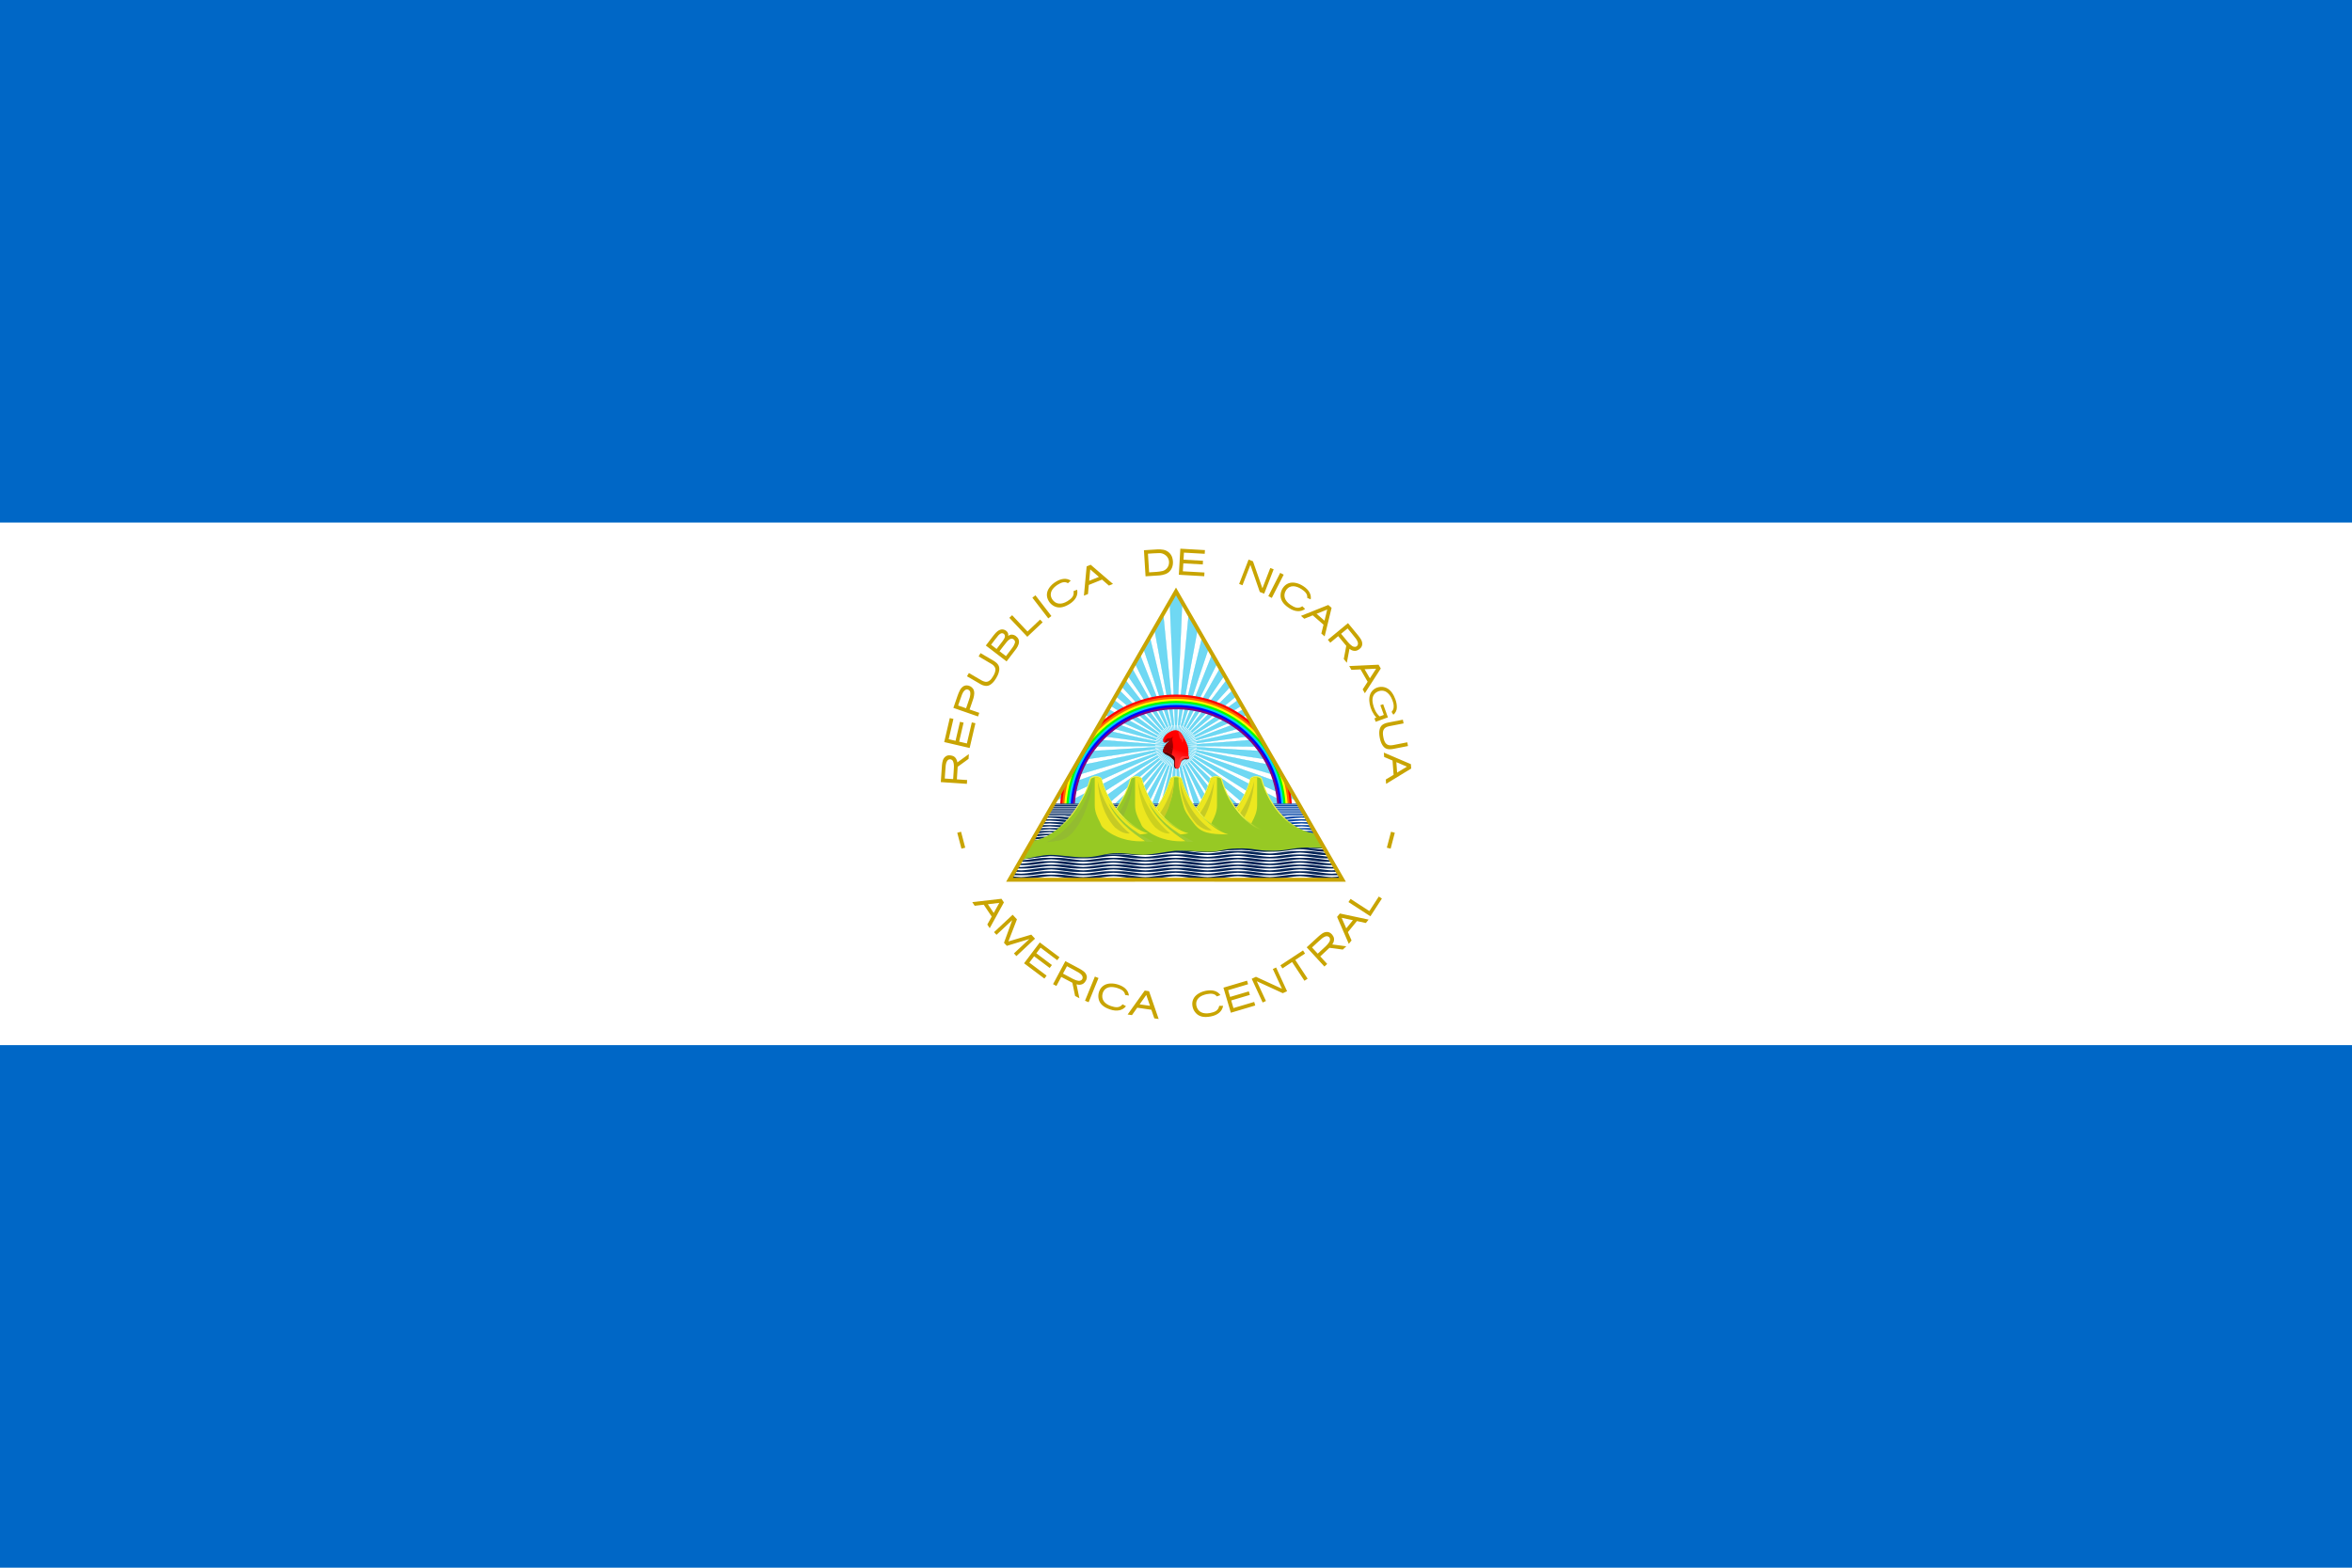 <svg version="1.2" baseProfile="tiny-ps" xmlns="http://www.w3.org/2000/svg" viewBox="0 0 900 600" width="900" height="600"><title></title><defs><clipPath clipPathUnits="userSpaceOnUse" id="cp1"><path d="M450 226.38L386.3 336.71L513.7 336.71L450 226.38Z" /></clipPath><linearGradient id="grd1" gradientUnits="userSpaceOnUse"  x1="448.738" y1="289.055" x2="450.626" y2="283.42"><stop offset="0" stop-color="#510000"  /><stop offset="0.3" stop-color="#8a0000"  /><stop offset="1" stop-color="#aa0000"  /></linearGradient><linearGradient id="grd2" gradientUnits="userSpaceOnUse"  x1="451.444" y1="291.373" x2="452.927" y2="287.449"><stop offset="0" stop-color="#ff2a2a"  /><stop offset="1" stop-color="#ff0000"  /></linearGradient><linearGradient id="grd3" gradientUnits="userSpaceOnUse"  x1="394.509" y1="317.486" x2="584.411" y2="317.486"><stop offset="0" stop-color="#002255"  /><stop offset="0.5" stop-color="#0044aa"  /><stop offset="1" stop-color="#002255"  /></linearGradient><linearGradient id="grd4" gradientUnits="userSpaceOnUse"  x1="394.509" y1="316.373" x2="584.411" y2="316.373"><stop offset="0" stop-color="#002255"  /><stop offset="0.5" stop-color="#0044aa"  /><stop offset="1" stop-color="#002255"  /></linearGradient><linearGradient id="grd5" gradientUnits="userSpaceOnUse"  x1="394.509" y1="315.256" x2="584.411" y2="315.256"><stop offset="0" stop-color="#002255"  /><stop offset="0.5" stop-color="#0044aa"  /><stop offset="1" stop-color="#002255"  /></linearGradient><linearGradient id="grd6" gradientUnits="userSpaceOnUse"  x1="394.509" y1="314.142" x2="584.411" y2="314.142"><stop offset="0" stop-color="#002255"  /><stop offset="0.5" stop-color="#0044aa"  /><stop offset="1" stop-color="#002255"  /></linearGradient><linearGradient id="grd7" gradientUnits="userSpaceOnUse"  x1="394.509" y1="313.029" x2="584.411" y2="313.029"><stop offset="0" stop-color="#002255"  /><stop offset="0.5" stop-color="#0044aa"  /><stop offset="1" stop-color="#002255"  /></linearGradient><linearGradient id="grd8" gradientUnits="userSpaceOnUse"  x1="394.509" y1="311.912" x2="584.411" y2="311.912"><stop offset="0" stop-color="#002255"  /><stop offset="0.5" stop-color="#0044aa"  /><stop offset="1" stop-color="#002255"  /></linearGradient><linearGradient id="grd9" gradientUnits="userSpaceOnUse"  x1="394.509" y1="310.795" x2="584.411" y2="310.795"><stop offset="0" stop-color="#002255"  /><stop offset="0.5" stop-color="#0044aa"  /><stop offset="1" stop-color="#002255"  /></linearGradient><linearGradient id="grd10" gradientUnits="userSpaceOnUse"  x1="394.509" y1="309.682" x2="584.411" y2="309.682"><stop offset="0" stop-color="#002255"  /><stop offset="0.5" stop-color="#0044aa"  /><stop offset="1" stop-color="#002255"  /></linearGradient><linearGradient id="grd11" gradientUnits="userSpaceOnUse"  x1="394.509" y1="308.565" x2="584.411" y2="308.565"><stop offset="0" stop-color="#002255"  /><stop offset="0.5" stop-color="#0044aa"  /><stop offset="1" stop-color="#002255"  /></linearGradient><linearGradient id="grd12" gradientUnits="userSpaceOnUse"  x1="394.509" y1="317.486" x2="584.411" y2="317.486"><stop offset="0" stop-color="#002255"  /><stop offset="0.5" stop-color="#0044aa"  /><stop offset="1" stop-color="#002255"  /></linearGradient><linearGradient id="grd13" gradientUnits="userSpaceOnUse"  x1="434.764" y1="311.709" x2="434.764" y2="317.647"><stop offset="0" stop-color="#f5f549"  /><stop offset="1" stop-color="#97c924"  /></linearGradient><linearGradient id="grd14" gradientUnits="userSpaceOnUse"  x1="419.423" y1="311.709" x2="419.423" y2="317.647"><stop offset="0" stop-color="#f5f549"  /><stop offset="1" stop-color="#97c924"  /></linearGradient><linearGradient id="grd15" gradientUnits="userSpaceOnUse"  x1="434.764" y1="311.709" x2="434.764" y2="317.647"><stop offset="0" stop-color="#f5f549"  /><stop offset="1" stop-color="#97c924"  /></linearGradient><linearGradient id="grd16" gradientUnits="userSpaceOnUse"  x1="434.764" y1="311.709" x2="434.764" y2="317.647"><stop offset="0" stop-color="#f5f549"  /><stop offset="1" stop-color="#97c924"  /></linearGradient><linearGradient id="grd17" gradientUnits="userSpaceOnUse"  x1="419.334" y1="311.709" x2="419.334" y2="317.647"><stop offset="0" stop-color="#f5f549"  /><stop offset="1" stop-color="#97c924"  /></linearGradient><linearGradient id="grd18" gradientUnits="userSpaceOnUse"  x1="390.816" y1="323.111" x2="13892.559" y2="323.111"><stop offset="0" stop-color="#002255"  /><stop offset="0.5" stop-color="#0044aa"  /><stop offset="1" stop-color="#002255"  /></linearGradient><linearGradient id="grd19" gradientUnits="userSpaceOnUse"  x1="386.635" y1="334.743" x2="16446.114" y2="334.743"><stop offset="0" stop-color="#002255"  /><stop offset="0.5" stop-color="#0044aa"  /><stop offset="1" stop-color="#002255"  /></linearGradient><linearGradient id="grd20" gradientUnits="userSpaceOnUse"  x1="386.635" y1="333.454" x2="16446.114" y2="333.454"><stop offset="0" stop-color="#002255"  /><stop offset="0.5" stop-color="#0044aa"  /><stop offset="1" stop-color="#002255"  /></linearGradient><linearGradient id="grd21" gradientUnits="userSpaceOnUse"  x1="386.635" y1="332.168" x2="16446.114" y2="332.168"><stop offset="0" stop-color="#002255"  /><stop offset="0.5" stop-color="#0044aa"  /><stop offset="1" stop-color="#002255"  /></linearGradient><linearGradient id="grd22" gradientUnits="userSpaceOnUse"  x1="386.635" y1="330.876" x2="16446.114" y2="330.876"><stop offset="0" stop-color="#002255"  /><stop offset="0.5" stop-color="#0044aa"  /><stop offset="1" stop-color="#002255"  /></linearGradient><linearGradient id="grd23" gradientUnits="userSpaceOnUse"  x1="386.635" y1="329.587" x2="16446.114" y2="329.587"><stop offset="0" stop-color="#002255"  /><stop offset="0.5" stop-color="#0044aa"  /><stop offset="1" stop-color="#002255"  /></linearGradient><linearGradient id="grd24" gradientUnits="userSpaceOnUse"  x1="386.635" y1="328.301" x2="16446.114" y2="328.301"><stop offset="0" stop-color="#002255"  /><stop offset="0.5" stop-color="#0044aa"  /><stop offset="1" stop-color="#002255"  /></linearGradient><linearGradient id="grd25" gradientUnits="userSpaceOnUse"  x1="386.635" y1="327.014" x2="16446.114" y2="327.014"><stop offset="0" stop-color="#002255"  /><stop offset="0.5" stop-color="#0044aa"  /><stop offset="1" stop-color="#002255"  /></linearGradient><linearGradient id="grd26" gradientUnits="userSpaceOnUse"  x1="386.635" y1="325.725" x2="16446.114" y2="325.725"><stop offset="0" stop-color="#002255"  /><stop offset="0.5" stop-color="#0044aa"  /><stop offset="1" stop-color="#002255"  /></linearGradient><linearGradient id="grd27" gradientUnits="userSpaceOnUse"  x1="386.635" y1="324.439" x2="16446.114" y2="324.439"><stop offset="0" stop-color="#002255"  /><stop offset="0.5" stop-color="#0044aa"  /><stop offset="1" stop-color="#002255"  /></linearGradient></defs><style>tspan { white-space:pre }.shp0 { fill: #0067c6 } .shp1 { fill: #ffffff } .shp2 { fill: #c8a400 } .shp3 { opacity: 0.62;fill: #17c0eb;stroke: #17c0eb;stroke-width: 0.129 } .shp4 { fill: #ff0000 } .shp5 { fill: #ff6600 } .shp6 { fill: #ffff00 } .shp7 { fill: #00ff00 } .shp8 { fill: #00ccff } .shp9 { fill: #0000ff } .shp10 { fill: #800080 } .shp11 { fill: #510000 } .shp12 { fill: url(#grd1) } .shp13 { fill: #ff2a2a } .shp14 { fill: url(#grd2) } .shp15 { fill: #910000 } .shp16 { fill: #ff3a3a } .shp17 { fill: url(#grd3) } .shp18 { fill: url(#grd4) } .shp19 { fill: url(#grd5) } .shp20 { fill: url(#grd6) } .shp21 { fill: url(#grd7) } .shp22 { fill: url(#grd8) } .shp23 { fill: url(#grd9) } .shp24 { fill: url(#grd10) } .shp25 { fill: url(#grd11) } .shp26 { fill: url(#grd12) } .shp27 { fill: url(#grd13) } .shp28 { fill: #97c924 } .shp29 { fill: #ede71f } .shp30 { fill: #c6cb24 } .shp31 { fill: #9ecb34 } .shp32 { fill: url(#grd14) } .shp33 { fill: url(#grd15) } .shp34 { fill: url(#grd16) } .shp35 { fill: #93bc30 } .shp36 { fill: #ccd11e } .shp37 { fill: url(#grd17) } .shp38 { fill: url(#grd18) } .shp39 { fill: url(#grd19) } .shp40 { fill: url(#grd20) } .shp41 { fill: url(#grd21) } .shp42 { fill: url(#grd22) } .shp43 { fill: url(#grd23) } .shp44 { fill: url(#grd24) } .shp45 { fill: url(#grd25) } .shp46 { fill: url(#grd26) } .shp47 { fill: url(#grd27) } </style><path class="shp0" d="M-50 0L950 0L950 600L-50 600L-50 0Z" /><path class="shp1" d="M-50 200L950 200L950 400L-50 400L-50 200Z" /><g ><path fill-rule="evenodd" class="shp2" d="M360 299.33C360.15 297.15 360.28 294.97 360.45 292.79C360.58 291.64 360.76 290.32 361.77 289.58C362.56 288.93 363.68 288.99 364.59 289.32C365.63 289.68 366.2 290.75 366.35 291.79L370.74 288.6L370.62 290.45C369.23 291.46 367.84 292.46 366.46 293.47C366.38 295.07 366.25 296.67 366.15 298.28L370.08 298.54C370.04 299.02 370.01 299.51 369.98 300L360 299.33ZM361.52 297.97C362.59 298.04 363.66 298.11 364.73 298.18L364.92 295.34C364.99 294.03 365.22 292.66 364.7 291.41C364.43 290.69 363.49 290.37 362.85 290.8C362.14 291.31 361.99 292.25 361.87 293.05C361.71 294.69 361.64 296.33 361.52 297.97L361.52 297.97ZM361.3 284.01L363.44 274.83L364.83 275.15L363.02 282.91L365.64 283.53L367.34 276.26L368.72 276.58L367.02 283.85L369.98 284.54L371.87 276.48L373.25 276.8L371.04 286.28L361.3 284.01ZM364.81 270.93L365.71 268.33C366.23 266.91 366.63 265.43 367.35 264.09C367.83 263.16 368.72 262.36 369.8 262.32C370.79 262.28 371.79 262.8 372.35 263.61C373.05 264.71 372.8 266.08 372.48 267.26C372.03 268.7 371.5 270.11 371.02 271.54L374.73 272.83L374.25 274.21L364.81 270.93ZM366.63 270.02L369.67 271.07L370.45 268.83C370.86 267.59 371.44 266.33 371.27 265C371.21 264.27 370.47 263.72 369.76 263.89C368.9 264.13 368.48 265.01 368.14 265.76C367.59 267.17 367.14 268.6 366.63 270.02ZM370.02 258.83L370.76 257.58L374.16 259.57C375.06 260.05 375.9 260.73 376.93 260.92C377.91 261.13 378.84 260.51 379.4 259.74C380.07 258.79 380.74 257.75 380.9 256.58C381.04 255.59 380.37 254.7 379.56 254.21C377.88 253.2 376.17 252.22 374.48 251.22L375.21 249.97L378.67 251.99C379.86 252.73 381.25 253.29 382.01 254.53C382.72 255.77 382.32 257.27 381.76 258.48C381.05 259.92 380.15 261.39 378.71 262.19C377.65 262.79 376.37 262.48 375.36 261.94C373.57 260.93 371.8 259.87 370.02 258.83ZM377.23 247.06L378.51 245.39C379.35 244.32 380.12 243.19 381.04 242.19C381.82 241.35 383.02 240.59 384.2 241.01C385.18 241.3 386.06 242.3 385.77 243.36C386.04 243.2 386.69 242.82 387.19 242.89C388.29 242.94 389.32 243.71 389.76 244.71C390.24 245.97 389.58 247.29 388.87 248.31C387.63 249.92 386.4 251.53 385.17 253.14L377.23 247.06ZM379.24 246.76L381.35 248.38L382.44 246.95C383.11 246.03 383.91 245.19 384.4 244.15C384.7 243.57 384.55 242.76 383.91 242.48C383.2 242.11 382.48 242.68 382.02 243.19C381.05 244.34 380.17 245.57 379.24 246.76ZM382.48 249.24L384.93 251.12L386.17 249.5C386.96 248.41 387.94 247.41 388.34 246.1C388.58 245.39 388.07 244.63 387.36 244.47C386.54 244.31 385.89 244.99 385.37 245.54C384.35 246.73 383.44 248.01 382.48 249.24ZM387.29 235.46L393.09 241.6L393.18 241.69L393.3 241.58L398 237.13L398.98 238.17L393.1 243.72L386.23 236.46L387.29 235.46ZM396.22 227.84L402.32 235.77L401.13 236.68L395.04 228.75L396.22 227.84ZM403.99 222.67C405.11 221.97 406.17 221.6 407.18 221.54C408.14 221.49 408.99 221.73 409.73 222.24L408.65 223.21C407.37 222.39 406.03 222.97 404.66 223.82C402.74 225.07 401.22 227 402.61 229.32C403.96 231.39 406.16 231.49 408.42 230.11C409.86 229.2 411.15 228.24 410.79 226.24L412.17 225.7C412.38 226.74 412.25 227.72 411.76 228.65C411.25 229.61 410.42 230.44 409.26 231.17C408.04 231.93 406.95 232.35 405.99 232.46C405.02 232.57 404.13 232.41 403.31 231.97C403.11 231.86 402.92 231.74 402.73 231.61C402.55 231.48 402.37 231.33 402.2 231.18C402.04 231.02 401.88 230.86 401.73 230.68C401.59 230.5 401.46 230.32 401.34 230.12C400.8 229.26 400.56 228.38 400.6 227.47C400.65 226.56 400.98 225.68 401.59 224.85C402.21 224 403 223.28 403.99 222.67ZM415.81 216.77L417.36 216.15L425.89 223.49L424.33 224.12L421.7 221.83L416.64 223.87L416.63 223.88L416.32 227.35L414.76 227.98L415.81 216.77L415.81 216.77ZM417.18 217.92L416.78 222.3L420.5 220.8L417.18 217.92L417.18 217.92ZM437.73 210.59L440.56 210.41C442.1 210.34 443.65 210.11 445.18 210.41C446.73 210.7 448.09 211.85 448.55 213.37C449.1 215.09 448.92 217.17 447.67 218.56C446.7 219.69 445.18 220.05 443.76 220.22C441.96 220.37 440.16 220.45 438.35 220.57L437.73 210.59ZM439.27 211.92L439.71 219.06L442.51 218.88C443.3 218.8 444.1 218.74 444.88 218.54C446.23 218.19 447.25 216.91 447.32 215.52C447.45 214.31 446.86 213.08 445.86 212.4C445.7 212.28 445.52 212.17 445.34 212.08C445.16 211.99 444.97 211.91 444.78 211.85C444.58 211.79 444.38 211.75 444.18 211.72C443.98 211.7 443.78 211.69 443.58 211.69C442.14 211.7 440.7 211.84 439.27 211.92L439.27 211.92ZM451.66 210L461.07 210.54L460.99 211.96C458.34 211.81 455.68 211.66 453.03 211.51L452.88 214.2C455.36 214.34 457.85 214.48 460.33 214.62L460.25 216.03L452.8 215.61C452.74 216.62 452.68 217.64 452.62 218.65C455.38 218.81 458.14 218.96 460.89 219.12L460.81 220.54L451.09 219.98L451.66 210ZM479.45 214.82L482.91 224.73L483.07 225.15L483.21 224.78L486.08 217.39L487.37 217.89L483.75 227.21L482.07 226.56L478.62 216.64L478.46 216.21L478.31 216.6L475.44 223.99L474.16 223.49L477.77 214.17L479.45 214.82ZM491.21 219.94L486.66 228.84L485.33 228.16L489.87 219.26L491.21 219.94ZM498.75 224.36C499.85 225.08 500.63 225.89 501.1 226.78C501.56 227.64 501.69 228.51 501.54 229.4L500.21 228.82C500.41 227.31 499.32 226.34 497.98 225.45C496.04 224.23 493.66 223.64 492.13 225.88C490.81 227.97 491.64 230.01 493.83 231.49C495.27 232.42 496.68 233.19 498.34 232.03L499.41 233.06C498.55 233.68 497.6 233.97 496.56 233.91C495.47 233.85 494.37 233.45 493.22 232.69C492.03 231.9 491.19 231.09 490.69 230.26C490.18 229.42 489.96 228.55 490.02 227.62C490.03 227.39 490.06 227.17 490.1 226.94C490.14 226.72 490.2 226.5 490.27 226.28C490.34 226.06 490.43 225.85 490.53 225.65C490.63 225.44 490.74 225.24 490.87 225.06C491.43 224.21 492.13 223.62 492.98 223.28C493.83 222.94 494.76 222.88 495.77 223.09C496.79 223.29 497.78 223.72 498.75 224.36ZM508.27 231.54L509.54 232.64L506.88 243.57L505.61 242.47L506.45 239.09L502.33 235.51L502.32 235.51L499.09 236.81L497.82 235.71L508.27 231.54L508.27 231.54ZM503.79 234.92L506.82 237.55L507.87 233.28L503.79 234.92ZM515.82 238.49C517.08 240.01 518.34 241.53 519.59 243.06C520.38 244.08 521.36 245.2 521.26 246.58C521.21 247.6 520.43 248.41 519.54 248.83C518.51 249.39 517.24 249.04 516.38 248.33L515.37 253.66L514.2 252.23C514.51 250.55 514.83 248.86 515.15 247.18C514.1 245.97 513.1 244.71 512.07 243.47L509.04 245.98L508.11 244.85L515.82 238.49ZM513.17 242.57L514.4 244.05C515.35 245.15 516.16 246.41 517.38 247.23C517.99 247.69 518.97 247.75 519.42 247.05C519.97 246.22 519.38 245.23 518.9 244.52C517.87 243.15 516.74 241.85 515.66 240.52L513.17 242.57ZM527.52 254.4L528.36 255.86L522.27 265.32L521.43 263.86L523.33 260.93L520.61 256.21L520.6 256.2L517.12 256.37L516.28 254.92L527.52 254.4ZM526.58 255.92L526.57 255.92L526.58 255.92L526.58 255.92ZM526.57 255.92L522.18 256.13L524.19 259.61L526.57 255.92ZM533.94 267.64C534.3 268.64 534.53 269.69 534.5 270.76C534.5 271.02 534.48 271.29 534.42 271.55C534.36 271.81 534.27 272.07 534.15 272.31C534.04 272.55 533.9 272.78 533.73 272.99C533.56 273.2 533.37 273.39 533.16 273.55L532.78 272.92C532.72 272.72 532.36 272.48 532.59 272.32C533.39 271.49 533.43 270.23 533.17 269.17C532.78 267.56 532 265.94 530.64 264.94C529.25 263.91 527.21 264.28 526.05 265.49C525.04 266.53 525.06 268.12 525.36 269.45C525.76 271.21 526.54 272.99 527.94 274.19L529.53 273.62L528.19 269.9L529.27 269.51L531.09 274.56L526.41 276.25L525.93 274.92L526.68 274.65C525.36 273.21 524.48 271.38 524.12 269.46C523.81 267.79 523.87 265.87 525.01 264.51C526.33 262.88 528.8 262.42 530.66 263.36C532.33 264.2 533.31 265.94 533.94 267.64ZM536.81 275.45L537.09 276.87L531.63 277.93C529.18 278.41 528.9 279.92 529.34 282.12L529.34 282.15C529.76 284.35 530.59 285.64 533.04 285.17L538.5 284.1L538.77 285.53L533.18 286.62C532.14 286.82 531.3 286.81 530.65 286.6C530.01 286.39 529.47 285.94 529.02 285.24C528.57 284.55 528.21 283.62 527.98 282.41C527.98 282.41 527.98 282.41 527.98 282.41C527.98 282.4 527.98 282.4 527.97 282.4C527.97 282.4 527.97 282.39 527.97 282.39C527.97 282.39 527.97 282.39 527.97 282.38C527.74 281.18 527.72 280.18 527.88 279.37C528.03 278.56 528.37 277.94 528.88 277.5C529.4 277.06 530.18 276.74 531.22 276.54L536.81 275.45ZM540 294.14L530.4 300.01L530.28 298.34L533.26 296.53L532.86 291.09L532.86 291.08L529.65 289.72L529.53 288.04L539.88 292.47L540 294.14ZM538.37 293.42L538.37 293.42L538.37 293.42L538.37 293.42ZM538.37 293.42L534.32 291.7L534.61 295.7L538.37 293.42ZM369.35 324.43L367.9 324.81L366.3 318.72L367.75 318.33L369.35 324.43ZM532.28 318.33L533.73 318.72L532.13 324.81L530.68 324.43L532.28 318.33ZM383.22 343.99L384.15 345.38L378.72 355.24L377.79 353.85L379.48 350.8L376.44 346.27L376.44 346.26L372.97 346.67L372.04 345.27L383.22 343.99ZM378.01 346.08L380.25 349.41L382.38 345.56L378.01 346.08ZM389.14 351.86L385.86 360.32L394.62 357.71L396.06 359.26L388.93 365.92L387.98 364.9L393.88 359.39L385.27 362L384.18 360.83L387.33 352.16L381.32 357.78L380.37 356.76L387.5 350.1L389.14 351.86ZM405.41 366.36L404.55 367.5L398.18 362.7L396.56 364.86L402.52 369.34L401.67 370.47L395.71 365.99L393.88 368.42L400.49 373.4L399.64 374.53L391.86 368.68L397.88 360.69L405.41 366.36ZM407.66 367.85C409.47 368.82 411.27 369.77 413.08 370.74C414.16 371.38 415.44 372.06 415.79 373.36C416.1 374.31 415.67 375.3 415.04 376C414.3 376.91 413 377.07 411.93 376.74L413.03 382.05L411.39 381.18C411.04 379.5 410.7 377.82 410.35 376.14C408.92 375.42 407.51 374.64 406.09 373.89L404.24 377.36C403.81 377.13 403.38 376.9 402.95 376.67L407.66 367.85ZM408.28 369.79L406.76 372.63L408.58 373.6C409.88 374.25 411.11 375.12 412.57 375.36C413.31 375.54 414.19 375.1 414.27 374.28C414.36 373.35 413.49 372.72 412.8 372.25C411.33 371.38 409.79 370.62 408.28 369.79ZM420.35 374.32L416.57 383.58L415.18 383.01L418.96 373.76L420.35 374.32ZM427.97 376.87C429.23 377.29 430.19 377.86 430.88 378.61C431.53 379.31 431.89 380.12 431.97 381.02L430.54 380.8C430.35 379.3 429.04 378.63 427.52 378.13C425.33 377.45 422.87 377.5 421.97 380.06C421.25 382.42 422.58 384.18 425.08 385.04C426.7 385.56 428.27 385.94 429.57 384.38L430.87 385.1C430.2 385.93 429.36 386.45 428.34 386.66C427.27 386.89 426.1 386.79 424.8 386.35C423.44 385.9 422.42 385.34 421.72 384.66C421.01 383.99 420.57 383.2 420.39 382.29C420.34 382.07 420.31 381.84 420.29 381.61C420.27 381.39 420.27 381.16 420.29 380.93C420.3 380.7 420.33 380.48 420.37 380.25C420.41 380.03 420.47 379.81 420.54 379.59C420.86 378.63 421.39 377.88 422.12 377.33C422.85 376.79 423.74 376.48 424.77 376.42C425.81 376.35 426.87 376.5 427.97 376.87ZM439.69 379.36L443.37 390L441.7 389.76L440.57 386.46L435.18 385.68L435.17 385.68L433.15 388.52L431.49 388.28L438.03 379.12L439.69 379.36ZM438.63 380.8L436.09 384.39L440.06 384.96L438.63 380.8L438.63 380.8ZM461.47 379.19C462.77 378.94 463.89 378.97 464.85 379.28C465.77 379.58 466.47 380.1 466.99 380.85L465.63 381.36C464.73 380.15 463.26 380.21 461.69 380.51C459.44 380.99 457.33 382.24 457.8 384.91C458.32 387.32 460.34 388.2 462.94 387.73C464.62 387.39 466.16 386.96 466.54 384.96L468.03 384.95C467.85 386 467.37 386.87 466.58 387.56C465.76 388.27 464.69 388.76 463.34 389.02C461.94 389.29 460.77 389.3 459.83 389.05C458.88 388.81 458.12 388.34 457.51 387.63C457.36 387.46 457.22 387.28 457.09 387.09C456.96 386.9 456.85 386.7 456.75 386.5C456.65 386.29 456.57 386.08 456.49 385.86C456.42 385.65 456.36 385.43 456.32 385.2C456.13 384.2 456.22 383.29 456.59 382.46C456.96 381.63 457.58 380.93 458.45 380.37C459.33 379.8 460.33 379.41 461.47 379.19ZM468.15 378.01L477.18 375.33L477.59 376.7L469.95 378.97L470.71 381.55L477.87 379.43L478.27 380.78L471.12 382.9L471.98 385.82L479.92 383.47L480.32 384.83L470.99 387.6L468.15 378.01ZM478.97 374.61L480.6 373.85C483.92 375.38 487.22 376.92 490.55 378.43L487.05 370.87L488.31 370.29L492.5 379.37L491.24 379.95C491.03 380.06 490.81 380.19 490.6 380C487.37 378.52 484.15 377.01 480.91 375.54L484.42 383.11L483.16 383.69L478.97 374.61ZM498.6 363.76L499.38 364.95L495.79 367.31L495.65 367.4L495.72 367.51L500.37 374.57L499.15 375.37L494.5 368.31L494.44 368.2L494.3 368.29L490.73 370.64L489.95 369.45L498.6 363.76ZM500.01 362.56C501.46 361.23 502.91 359.89 504.37 358.55C505.34 357.71 506.41 356.66 507.79 356.69C508.82 356.68 509.67 357.42 510.14 358.28C510.75 359.28 510.47 360.57 509.81 361.47L515.18 362.18L513.82 363.43C512.12 363.21 510.43 362.98 508.73 362.76C507.57 363.87 506.37 364.94 505.2 366.04L507.86 368.93L506.79 369.92L500.01 362.56ZM502.05 362.62L504.23 364.99L505.64 363.69C506.68 362.67 507.9 361.79 508.66 360.52C509.08 359.9 509.09 358.91 508.36 358.5C507.5 358 506.54 358.65 505.86 359.16C504.55 360.26 503.32 361.47 502.05 362.62ZM511.64 350.92L511.64 350.92L511.64 350.92L511.64 350.92ZM511.64 350.92L512.7 349.62L523.71 351.96L522.65 353.26L519.24 352.52L515.79 356.74L515.78 356.75L517.18 359.94L516.12 361.25L511.64 350.92ZM513.39 351.27L515.15 355.3L517.69 352.19L513.39 351.27ZM516.79 344.03L523.88 348.63L523.99 348.7L524.08 348.56L527.6 343.13L528.79 343.9L524.39 350.69L516 345.25L516.79 344.03Z" /></g><g clip-path="url(#cp1)"><g ><path class="shp1" d="M450 226.41L418.52 280.94L403.1 307.64L496.9 307.64L482.19 282.16L450 226.41L450 226.41Z" /><g ><g ><path class="shp3" d="M450 226.41L447.64 230.49L450 285.47L452.36 230.49L450 226.41Z" /><path class="shp1" d="M450 277.48L449.87 277.48L450 280.59L450.13 277.48L450 277.48Z" /></g><g ><path class="shp3" d="M506.17 267.22L501.56 266.24L450 285.47L503.02 270.72L506.17 267.22Z" /><path class="shp1" d="M457.6 283L457.56 282.87L454.64 283.96L457.64 283.13L457.6 283Z" /></g><g ><path class="shp3" d="M484.72 333.25L484.22 328.56L450 285.47L480.41 331.33L484.72 333.25Z" /><path class="shp1" d="M454.7 291.93L454.81 291.85L452.87 289.41L454.59 292.01L454.7 291.93Z" /></g><g ><path class="shp3" d="M415.29 333.25L419.59 331.33L450 285.47L415.78 328.56L415.29 333.25Z" /><path class="shp1" d="M445.3 291.93L445.41 292.01L447.13 289.41L445.2 291.85L445.3 291.93Z" /></g><g ><path class="shp3" d="M393.83 267.22L396.99 270.72L450 285.47L398.44 266.24L393.83 267.22Z" /><path class="shp1" d="M442.4 283L442.36 283.13L445.36 283.96L442.44 282.87L442.4 283Z" /></g></g><g ><g ><path class="shp3" d="M458.22 226.98L455.32 230.7L450 285.47L459.99 231.35L458.22 226.98Z" /><path class="shp1" d="M451.11 277.55L450.98 277.54L450.68 280.64L451.25 277.57L451.11 277.55Z" /></g><g ><path class="shp3" d="M508.16 275.21L503.73 273.6L450 285.47L504.55 278.24L508.16 275.21Z" /><path class="shp1" d="M457.87 284.08L457.85 283.95L454.8 284.62L457.89 284.21L457.87 284.08Z" /></g><g ><path class="shp3" d="M477.73 337.61L477.89 332.9L450 285.47L473.73 335.12L477.73 337.61Z" /><path class="shp1" d="M453.75 292.52L453.87 292.46L452.29 289.77L453.63 292.58L453.75 292.52Z" /></g><g ><path class="shp3" d="M408.98 327.95L413.51 326.65L450 285.47L410.12 323.38L408.98 327.95Z" /><path class="shp1" d="M444.45 291.22L444.55 291.31L446.61 288.98L444.35 291.12L444.45 291.22Z" /></g><g ><path class="shp3" d="M396.92 259.58L399.55 263.49L450 285.47L401.62 259.25L396.92 259.58Z" /><path class="shp1" d="M442.82 281.96L442.76 282.09L445.62 283.33L442.88 281.84L442.82 281.96Z" /></g></g><g ><g ><path class="shp3" d="M466.28 228.7L462.89 231.97L450 285.47L467.42 233.27L466.28 228.7Z" /><path class="shp1" d="M452.2 277.78L452.07 277.75L451.35 280.78L452.33 277.82L452.2 277.78Z" /></g><g ><path class="shp3" d="M509.02 283.41L504.86 281.19L450 285.47L505.03 285.9L509.02 283.41Z" /><path class="shp1" d="M457.99 285.19L457.98 285.05L454.88 285.3L457.99 285.32L457.99 285.19Z" /></g><g ><path class="shp3" d="M470.2 340.96L471.02 336.32L450 285.47L466.59 337.93L470.2 340.96Z" /><path class="shp1" d="M452.73 292.98L452.86 292.93L451.67 290.05L452.61 293.02L452.73 292.98Z" /></g><g ><path class="shp3" d="M403.46 321.83L408.13 321.17L450 285.47L405.23 317.46L403.46 321.83Z" /><path class="shp1" d="M443.7 290.39L443.79 290.49L446.16 288.47L443.62 290.28L443.7 290.39Z" /></g><g ><path class="shp3" d="M401.04 252.44L403.1 256.68L450 285.47L405.74 252.77L401.04 252.44Z" /><path class="shp1" d="M443.38 281L443.3 281.11L445.96 282.74L443.45 280.89L443.38 281Z" /></g></g><g ><g ><path class="shp3" d="M474.02 231.51L470.21 234.28L450 285.47L474.52 236.2L474.02 231.51Z" /><path class="shp1" d="M453.25 278.17L453.13 278.11L451.99 281.01L453.37 278.22L453.25 278.17Z" /></g><g ><path class="shp3" d="M508.74 291.64L504.92 288.87L450 285.47L504.43 293.56L508.74 291.64Z" /><path class="shp1" d="M457.95 286.3L457.96 286.17L454.85 285.98L457.93 286.44L457.95 286.3Z" /></g><g ><path class="shp3" d="M462.28 343.24L463.74 338.75L450 285.47L459.13 339.73L462.28 343.24Z" /><path class="shp1" d="M451.66 293.28L451.79 293.25L451.02 290.24L451.53 293.31L451.66 293.28Z" /></g><g ><path class="shp3" d="M398.85 315L403.57 315L450 285.47L401.21 310.91L398.85 315Z" /><path class="shp1" d="M443.08 289.46L443.15 289.58L445.78 287.91L443.02 289.35L443.08 289.46Z" /></g><g ><path class="shp3" d="M406.11 245.95L407.57 250.43L450 285.47L410.72 246.93L406.11 245.95Z" /><path class="shp1" d="M444.06 280.12L443.97 280.22L446.38 282.2L444.15 280.02L444.06 280.12Z" /></g></g><g ><g ><path class="shp3" d="M481.3 235.38L477.14 237.59L450 285.47L481.13 240.09L481.3 235.38Z" /><path class="shp1" d="M454.24 278.69L454.12 278.62L452.59 281.33L454.35 278.76L454.24 278.69Z" /></g><g ><path class="shp3" d="M507.31 299.75L503.92 296.48L450 285.47L502.77 301.05L507.31 299.75Z" /><path class="shp1" d="M457.76 287.4L457.79 287.27L454.73 286.65L457.72 287.53L457.76 287.4Z" /></g><g ><path class="shp3" d="M454.12 344.38L456.19 340.15L450 285.47L451.48 340.47L454.12 344.38Z" /><path class="shp1" d="M450.56 293.44L450.69 293.43L450.34 290.33L450.42 293.45L450.56 293.44Z" /></g><g ><path class="shp3" d="M395.24 307.59L399.91 308.25L450 285.47L398.14 303.88L395.24 307.59Z" /><path class="shp1" d="M442.59 288.46L442.64 288.58L445.48 287.29L442.54 288.34L442.59 288.46Z" /></g><g ><path class="shp3" d="M412.04 240.23L412.86 244.87L450 285.47L416.47 241.84L412.04 240.23Z" /><path class="shp1" d="M444.86 279.34L444.76 279.43L446.87 281.73L444.97 279.26L444.86 279.34Z" /></g></g><g ><g ><path class="shp3" d="M487.96 240.23L483.53 241.84L450 285.47L487.15 244.87L487.96 240.23Z" /><path class="shp1" d="M455.14 279.34L455.03 279.26L453.14 281.73L455.24 279.43L455.14 279.34Z" /></g><g ><path class="shp3" d="M504.76 307.59L501.86 303.88L450 285.47L500.09 308.25L504.76 307.59Z" /><path class="shp1" d="M457.41 288.46L457.46 288.34L454.52 287.29L457.36 288.58L457.41 288.46Z" /></g><g ><path class="shp3" d="M445.88 344.38L448.52 340.47L450 285.47L443.81 340.15L445.88 344.38Z" /><path class="shp1" d="M449.44 293.44L449.58 293.45L449.66 290.33L449.31 293.43L449.44 293.44Z" /></g><g ><path class="shp3" d="M392.7 299.75L397.23 301.05L450 285.47L396.09 296.48L392.7 299.75Z" /><path class="shp1" d="M442.25 287.4L442.28 287.53L445.27 286.65L442.22 287.27L442.25 287.4Z" /></g><g ><path class="shp3" d="M418.7 235.38L418.87 240.09L450 285.47L422.87 237.59L418.7 235.38Z" /><path class="shp1" d="M445.77 278.69L445.65 278.76L447.42 281.33L445.88 278.62L445.77 278.69Z" /></g></g><g ><g ><path class="shp3" d="M493.89 245.95L489.28 246.93L450 285.47L492.43 250.43L493.89 245.95Z" /><path class="shp1" d="M455.94 280.12L455.85 280.02L453.63 282.2L456.03 280.22L455.94 280.12Z" /></g><g ><path class="shp3" d="M501.15 315L498.79 310.91L450 285.47L496.43 315L501.15 315Z" /><path class="shp1" d="M456.92 289.46L456.99 289.35L454.23 287.91L456.85 289.58L456.92 289.46Z" /></g><g ><path class="shp3" d="M437.72 343.24L440.88 339.73L450 285.47L436.27 338.75L437.72 343.24Z" /><path class="shp1" d="M448.34 293.28L448.47 293.31L448.99 290.24L448.21 293.25L448.34 293.28Z" /></g><g ><path class="shp3" d="M391.27 291.64L395.57 293.56L450 285.47L395.08 288.87L391.27 291.64Z" /><path class="shp1" d="M442.05 286.3L442.07 286.44L445.15 285.98L442.04 286.17L442.05 286.3Z" /></g><g ><path class="shp3" d="M425.98 231.51L425.49 236.2L450 285.47L429.79 234.28L425.98 231.51Z" /><path class="shp1" d="M446.75 278.17L446.63 278.22L448.02 281.01L446.87 278.11L446.75 278.17Z" /></g></g><g ><g ><path class="shp3" d="M498.96 252.44L494.26 252.77L450 285.47L496.9 256.68L498.96 252.44Z" /><path class="shp1" d="M456.63 281L456.55 280.89L454.05 282.74L456.7 281.11L456.63 281Z" /></g><g ><path class="shp3" d="M496.54 321.83L494.77 317.46L450 285.47L491.87 321.17L496.54 321.83Z" /><path class="shp1" d="M456.3 290.39L456.38 290.28L453.84 288.47L456.21 290.49L456.3 290.39Z" /></g><g ><path class="shp3" d="M429.8 340.96L433.41 337.93L450 285.47L428.98 336.32L429.8 340.96Z" /><path class="shp1" d="M447.27 292.98L447.39 293.02L448.33 290.05L447.14 292.93L447.27 292.98Z" /></g><g ><path class="shp3" d="M390.98 283.41L394.98 285.9L450 285.47L395.14 281.19L390.98 283.41Z" /><path class="shp1" d="M442.01 285.19L442.01 285.32L445.13 285.3L442.02 285.05L442.01 285.19Z" /></g><g ><path class="shp3" d="M433.72 228.7L432.58 233.27L450 285.47L437.11 231.97L433.72 228.7Z" /><path class="shp1" d="M447.8 277.78L447.67 277.82L448.66 280.78L447.93 277.75L447.8 277.78Z" /></g></g><g ><g ><path class="shp3" d="M503.08 259.58L498.38 259.25L450 285.47L500.45 263.49L503.08 259.58Z" /><path class="shp1" d="M457.18 281.96L457.12 281.84L454.39 283.33L457.24 282.09L457.18 281.96Z" /></g><g ><path class="shp3" d="M491.03 327.95L489.89 323.38L450 285.47L486.5 326.65L491.03 327.95Z" /><path class="shp1" d="M455.55 291.22L455.65 291.12L453.39 288.98L455.45 291.31L455.55 291.22Z" /></g><g ><path class="shp3" d="M422.27 337.61L426.27 335.12L450 285.47L422.11 332.9L422.27 337.61Z" /><path class="shp1" d="M446.25 292.52L446.37 292.58L447.71 289.77L446.13 292.46L446.25 292.52Z" /></g><g ><path class="shp3" d="M391.84 275.21L395.45 278.24L450 285.47L396.27 273.6L391.84 275.21Z" /><path class="shp1" d="M442.13 284.08L442.11 284.21L445.2 284.62L442.16 283.95L442.13 284.08Z" /></g><g ><path class="shp3" d="M441.78 226.98L440.02 231.35L450 285.47L444.68 230.7L441.78 226.98Z" /><path class="shp1" d="M448.89 277.55L448.76 277.57L449.32 280.64L449.02 277.54L448.89 277.55Z" /></g></g><g ><path class="shp4" d="M450 265.84C447.37 265.84 444.74 266.07 442.15 266.53C439.56 267 437.01 267.69 434.55 268.61C432.08 269.52 429.7 270.66 427.43 272C425.17 273.34 423.02 274.87 421.03 276.59L406.38 302C406.25 302.68 406.14 303.36 406.04 304.05C405.95 304.73 405.87 305.42 405.81 306.11C405.75 306.8 405.7 307.49 405.67 308.18C405.64 308.87 405.62 309.56 405.63 310.25L410.66 310.25C410.66 288.52 428.27 270.91 450 270.91C471.73 270.91 489.34 288.52 489.34 310.25L494.38 310.25C494.38 307.44 494.13 304.67 493.63 302L478.97 276.59C476.98 274.87 474.83 273.34 472.57 272C470.3 270.66 467.92 269.52 465.45 268.61C462.99 267.69 460.44 267 457.85 266.54C455.26 266.07 452.63 265.84 450 265.84Z" /><path class="shp5" d="M450 266.66C438.24 266.66 427.56 271.33 419.72 278.91L407.69 299.75C407.48 300.61 407.29 301.47 407.13 302.34C406.97 303.21 406.83 304.08 406.73 304.96C406.62 305.84 406.54 306.72 406.49 307.6C406.43 308.48 406.41 309.37 406.41 310.25L410.66 310.25C410.66 288.52 428.27 270.91 450 270.91C471.73 270.91 489.34 288.52 489.34 310.25L493.59 310.25C493.59 306.63 493.15 303.09 492.31 299.72L480.28 278.91C472.44 271.33 461.76 266.66 450 266.66L450 266.66Z" /><path class="shp6" d="M450 267.47C437.3 267.47 425.9 272.99 418.06 281.78L409.34 296.88C408.99 297.95 408.68 299.04 408.41 300.14C408.15 301.25 407.93 302.36 407.75 303.48C407.57 304.6 407.44 305.72 407.35 306.85C407.26 307.98 407.22 309.12 407.22 310.25L410.66 310.25C410.66 288.52 428.27 270.91 450 270.91C471.73 270.91 489.34 288.52 489.34 310.25L492.78 310.25C492.78 305.58 492.04 301.08 490.66 296.88L481.94 281.78C474.1 272.99 462.7 267.47 450 267.47L450 267.47Z" /><path class="shp7" d="M450 268.25C435.45 268.25 422.63 275.66 415.09 286.91L412.28 291.78C411.58 293.21 410.96 294.68 410.42 296.18C409.89 297.69 409.44 299.22 409.08 300.77C408.72 302.32 408.45 303.9 408.27 305.48C408.09 307.06 408 308.66 408 310.25L410.66 310.25C410.66 288.52 428.27 270.91 450 270.91C471.73 270.91 489.34 288.52 489.34 310.25L492 310.25C492 308.66 491.91 307.07 491.73 305.49C491.55 303.91 491.28 302.34 490.92 300.79C490.56 299.24 490.11 297.71 489.57 296.21C489.04 294.71 488.42 293.24 487.72 291.81L484.88 286.88C477.34 275.65 464.54 268.25 450 268.25L450 268.25Z" /><path class="shp8" d="M450 269.06C427.25 269.06 408.81 287.5 408.81 310.25L410.66 310.25C410.66 288.52 428.27 270.91 450 270.91C471.73 270.91 489.34 288.52 489.34 310.25L491.19 310.25C491.19 287.5 472.75 269.06 450 269.06L450 269.06Z" /><path class="shp9" d="M450 269.84C427.69 269.84 409.63 287.94 409.63 310.25L410.97 310.25C410.97 288.69 428.44 271.22 450 271.22C471.56 271.22 489.03 288.69 489.03 310.25L490.41 310.25C490.41 287.94 472.31 269.84 450 269.84L450 269.84Z" /><path class="shp10" d="M450 270.66C428.14 270.66 410.41 288.38 410.41 310.25C410.41 310.49 410.41 310.74 410.42 310.98L411.22 310.98C411.22 310.92 411.22 310.86 411.22 310.8C411.22 310.73 411.22 310.67 411.21 310.61C411.21 310.55 411.21 310.49 411.21 310.43C411.21 310.37 411.21 310.31 411.21 310.25C411.21 288.82 428.58 271.46 450 271.46C471.42 271.46 488.79 288.82 488.79 310.25C488.79 310.49 488.79 310.74 488.78 310.98L489.58 310.98C489.58 310.74 489.59 310.49 489.59 310.25C489.59 288.38 471.87 270.66 450 270.66L450 270.66Z" /></g><g ><path class="shp11" d="M450.39 288.13C449.75 288.01 449.17 287.65 448.62 287.52C447.86 288.25 447.79 288.98 447.89 289.6C448.15 289.74 448.2 289.96 448.77 290.46C449.33 290.97 449.26 291.24 449.23 292.43C449.21 292.93 449.3 294.01 449.81 294.11C450.36 294.22 450.74 293.76 450.9 292.95C451.05 292.16 451.31 291.73 451.6 291.25C451.9 289.4 451.4 288.74 450.39 288.13L450.39 288.13Z" /><path class="shp4" d="M447.17 283.52C446.57 283.54 445.64 284.54 445.23 284C444.99 283.69 444.95 283.1 445.19 282.6C445.75 281.45 446.31 280.88 447.36 280.27C449.73 278.87 451.25 279.32 452.43 281.33C453.53 283.1 454.58 285.06 454.68 286.7C454.7 287.2 454.96 288.11 454.52 288.56C453.17 289.95 449.92 287.13 448.02 287.58C447.38 287.73 446.64 288.19 446.04 287.79C445.57 287.48 445.96 286.8 446.31 286.5C446.93 285.98 447.81 284.13 447.69 283.33C447.63 282.89 447.61 283.51 447.17 283.52L447.17 283.52Z" /><path class="shp12" d="M446.93 282.55C445.84 282.99 445.96 283.62 445.42 284.14C445.57 284.2 446.18 284.45 446.78 283.84C447.04 283.62 447.33 283.54 447.46 283.47C447.15 283.7 446.94 284.03 446.77 284.16C446.37 284.49 445.74 285.24 445.43 286C445.13 286.77 445 287.68 445.06 287.79C445.11 287.9 445.48 288.57 446.62 289.02C448.65 289.83 449.04 291.46 451.1 291.46C452.71 291.46 452.46 290.4 453.75 290.63C454.87 290.82 455.46 289.93 454.38 289.39C453.01 288.93 450.29 289.2 449.01 289.43C448.6 285.34 448.96 286.78 448.86 285.02C448.76 283.27 448.24 283.16 448.93 281.74C448.35 282.61 447.65 282.48 446.93 282.55L446.93 282.55Z" /><path class="shp13" d="M450.94 279.8C450.9 280.02 450.86 280.31 450.88 280.4C450.97 280.73 451.06 281.09 451.16 281.39C451.28 281.73 451.32 281.97 451.4 282.32C451.48 282.68 451.8 282.82 452.09 283.04C452.46 283.32 452.18 284.08 452.41 284.11C452.59 284.13 452.9 283.04 452.9 282.86C452.9 282.81 452.9 282.75 452.9 282.7C452.9 282.64 452.9 282.59 452.89 282.54C452.89 282.48 452.89 282.43 452.88 282.38C452.88 282.32 452.87 282.27 452.86 282.21C452.83 282.14 452.8 282.07 452.76 281.99C452.73 281.92 452.69 281.85 452.66 281.77C452.62 281.7 452.58 281.63 452.55 281.56C452.51 281.49 452.47 281.41 452.44 281.34C452.43 281.34 452.43 281.34 452.43 281.33C452.41 281.3 452.4 281.28 452.38 281.25C452.37 281.22 452.35 281.19 452.33 281.17C452.32 281.14 452.3 281.11 452.28 281.08C452.27 281.06 452.25 281.03 452.23 281.01C452.18 280.92 452.12 280.85 452.06 280.77C452 280.69 451.94 280.62 451.87 280.55C451.8 280.47 451.74 280.4 451.67 280.34C451.6 280.27 451.52 280.2 451.45 280.14L451.39 280.1C451.31 280.03 451.22 279.97 451.13 279.91C451.07 279.87 451 279.83 450.94 279.8L450.94 279.8Z" /><path class="shp14" d="M451.25 287.4C450.53 287.21 449.82 286.86 449.21 286.67C448.01 286.31 446.73 285.54 445.85 285.86C445.53 286 445.56 286.31 445.46 286.77C445.41 287.3 444.86 288.09 445.32 287.83C446.01 287.45 447.81 288.56 448.42 288.94C448.7 289.11 449.31 289.46 449.5 289.96C449.69 290.46 449.59 291.71 449.54 292.25C449.49 292.82 449.66 294.09 450.22 294.24C450.84 294.41 451.3 293.92 451.54 293.01C451.77 292.13 451.94 291.63 452.3 291.1C452.65 290.57 453.05 290.34 453.62 290.23C454.18 290.13 455 290.7 455 290.03C455 289.59 454.62 289.18 454.78 288.58C454.91 288.11 454.38 288.2 453.94 288C452.9 287.69 451.97 287.58 451.25 287.4L451.25 287.4Z" /><path class="shp15" d="M448.36 288.9C448.04 288.72 446.05 287.42 445.32 287.83C445.09 287.96 445 287.81 445 287.57C445 287.33 445.11 286.98 445.18 286.71C445.26 286.43 445.38 285.92 445.7 285.65C446.39 285.07 447.97 286.22 448.81 286.53C448.74 286.97 448.34 288.89 448.36 288.9L448.36 288.9Z" /><path class="shp16" d="M451.76 291.36C452.68 289.76 453.27 289.96 454.38 289.99C454.75 289.99 454.85 289.66 454.77 289.32C454.49 289.94 453.11 289.25 452.35 289.58C450.78 290.27 451.07 293.35 450.33 293.65C451.1 294.3 451.45 291.91 451.76 291.36L451.76 291.36Z" /></g><g ><path class="shp1" d="M403.1 307.64L393.15 324.88L506.86 324.88L496.9 307.64L403.1 307.64L403.1 307.64Z" /><g ><path class="shp17" d="M399.7 321.36C398.05 321.36 396.51 321.53 395 321.72L394.51 322.56C396.94 322.35 399.21 321.91 401.65 321.85C404.94 321.93 407.93 322.68 411.44 322.68C412.95 322.7 414.46 322.65 415.96 322.68C419.46 322.68 422.45 321.93 425.74 321.85C429.04 321.93 432.05 322.68 435.55 322.68C437.06 322.69 438.73 322.66 440.08 322.68C443.58 322.68 446.55 321.93 449.84 321.85C453.13 321.93 456.11 322.68 459.61 322.68C461.14 322.7 462.64 322.65 464.15 322.68C467.65 322.68 470.64 321.93 473.94 321.85C477.24 321.93 480.22 322.68 483.72 322.68C485.24 322.7 486.75 322.65 488.25 322.68C491.75 322.68 494.73 321.93 498.02 321.85C500.57 321.92 502.94 322.37 505.5 322.58L504.99 321.69C503.59 321.52 502.15 321.36 500.62 321.36C499.09 321.34 497.59 321.39 496.07 321.36C492.57 321.36 489.6 322.11 486.31 322.19C483.01 322.11 480.03 321.36 476.52 321.36C475.01 321.34 473.49 321.39 472 321.36C468.5 321.36 465.5 322.11 462.21 322.19C458.92 322.11 455.93 321.36 452.43 321.36C450.91 321.34 449.39 321.39 447.88 321.36C444.38 321.36 441.41 322.11 438.12 322.19C434.82 322.11 431.85 321.36 428.35 321.36C426.83 321.34 425.32 321.39 423.82 321.36C420.32 321.36 417.33 322.11 414.04 322.19C410.74 322.11 407.75 321.36 404.25 321.36C402.73 321.34 401.21 321.39 399.71 321.36L399.7 321.36Z" /><path class="shp18" d="M399.7 320.25C398.05 320.25 396.51 320.42 395 320.6L394.51 321.45C396.94 321.23 399.21 320.8 401.65 320.74C404.94 320.82 407.93 321.57 411.44 321.57C412.95 321.58 414.46 321.54 415.96 321.57C419.46 321.57 422.45 320.82 425.74 320.74C429.04 320.82 432.05 321.57 435.55 321.57C437.06 321.57 438.73 321.55 440.08 321.57C443.58 321.57 446.55 320.82 449.84 320.74C453.13 320.82 456.11 321.57 459.61 321.57C461.14 321.58 462.64 321.54 464.15 321.57C467.65 321.57 470.64 320.82 473.94 320.74C477.24 320.82 480.22 321.57 483.72 321.57C485.24 321.58 486.75 321.54 488.25 321.57C491.75 321.57 494.73 320.82 498.02 320.74C500.57 320.8 502.94 321.26 505.5 321.46L504.99 320.57C503.59 320.4 502.15 320.25 500.62 320.25C499.09 320.23 497.59 320.28 496.07 320.25C492.57 320.25 489.6 321 486.31 321.08C483.01 321 480.03 320.25 476.52 320.25C475.01 320.23 473.49 320.28 472 320.25C468.5 320.25 465.5 321 462.21 321.08C458.92 321 455.93 320.25 452.43 320.25C450.91 320.23 449.39 320.28 447.88 320.25C444.38 320.25 441.41 321 438.12 321.08C434.82 321 431.85 320.25 428.35 320.25C426.83 320.23 425.32 320.28 423.82 320.25C420.32 320.25 417.33 321 414.04 321.08C410.74 321 407.75 320.25 404.25 320.25C402.73 320.23 401.21 320.28 399.71 320.25L399.7 320.25Z" /><path class="shp19" d="M399.7 319.13C398.05 319.13 396.51 319.3 395 319.49L394.51 320.33C396.94 320.12 399.21 319.68 401.65 319.62C404.94 319.7 407.93 320.45 411.44 320.45C412.95 320.47 414.46 320.42 415.96 320.45C419.46 320.45 422.45 319.7 425.74 319.62C429.04 319.7 432.05 320.45 435.55 320.45C437.06 320.46 438.73 320.43 440.08 320.45C443.58 320.45 446.55 319.7 449.84 319.62C453.13 319.7 456.11 320.45 459.61 320.45C461.14 320.47 462.64 320.42 464.15 320.45C467.65 320.45 470.64 319.7 473.94 319.62C477.24 319.7 480.22 320.45 483.72 320.45C485.24 320.47 486.75 320.42 488.25 320.45C491.75 320.45 494.73 319.7 498.02 319.62C500.57 319.69 502.94 320.14 505.5 320.35L504.99 319.45C503.59 319.29 502.15 319.13 500.62 319.13C499.09 319.11 497.59 319.16 496.07 319.13C492.57 319.13 489.6 319.88 486.31 319.96C483.01 319.88 480.03 319.13 476.52 319.13C475.01 319.11 473.49 319.16 472 319.13C468.5 319.13 465.5 319.88 462.21 319.96C458.92 319.88 455.93 319.13 452.43 319.13C450.91 319.11 449.39 319.16 447.88 319.13C444.38 319.13 441.41 319.88 438.12 319.96C434.82 319.88 431.85 319.13 428.35 319.13C426.83 319.11 425.32 319.16 423.82 319.13C420.32 319.13 417.33 319.88 414.04 319.96C410.74 319.88 407.75 319.13 404.25 319.13C402.73 319.11 401.21 319.16 399.71 319.13L399.7 319.13Z" /></g><g ><path class="shp20" d="M399.7 318.02C398.05 318.02 396.51 318.19 395 318.37L394.51 319.22C396.94 319 399.21 318.57 401.65 318.51C404.94 318.59 407.93 319.34 411.44 319.34C412.95 319.35 414.46 319.31 415.96 319.34C419.46 319.34 422.45 318.59 425.74 318.51C429.04 318.59 432.05 319.34 435.55 319.34C437.06 319.34 438.73 319.32 440.08 319.34C443.58 319.34 446.55 318.59 449.84 318.51C453.13 318.59 456.11 319.34 459.61 319.34C461.14 319.35 462.64 319.31 464.15 319.34C467.65 319.34 470.64 318.59 473.94 318.51C477.24 318.59 480.22 319.34 483.72 319.34C485.24 319.35 486.75 319.31 488.25 319.34C491.75 319.34 494.73 318.59 498.02 318.51C500.57 318.57 502.94 319.03 505.5 319.23L504.99 318.34C503.59 318.17 502.15 318.02 500.62 318.02C499.09 318 497.59 318.05 496.07 318.02C492.57 318.02 489.6 318.77 486.31 318.85C483.01 318.77 480.03 318.02 476.52 318.02C475.01 318 473.49 318.05 472 318.02C468.5 318.02 465.5 318.77 462.21 318.85C458.92 318.77 455.93 318.02 452.43 318.02C450.91 318 449.39 318.05 447.88 318.02C444.38 318.02 441.41 318.77 438.12 318.85C434.82 318.77 431.85 318.02 428.35 318.02C426.83 318 425.32 318.05 423.82 318.02C420.32 318.02 417.33 318.77 414.04 318.85C410.74 318.77 407.75 318.02 404.25 318.02C402.73 318 401.21 318.05 399.71 318.02L399.7 318.02Z" /><path class="shp21" d="M399.7 316.91C398.05 316.91 396.51 317.07 395 317.26L394.51 318.11C396.94 317.89 399.21 317.46 401.65 317.4C404.94 317.48 407.93 318.23 411.44 318.23C412.95 318.24 414.46 318.2 415.96 318.23C419.46 318.23 422.45 317.48 425.74 317.4C429.04 317.48 432.05 318.23 435.55 318.23C437.06 318.23 438.73 318.2 440.08 318.23C443.58 318.23 446.55 317.48 449.84 317.4C453.13 317.48 456.11 318.23 459.61 318.23C461.14 318.24 462.64 318.2 464.15 318.23C467.65 318.23 470.64 317.48 473.94 317.4C477.24 317.48 480.22 318.23 483.72 318.23C485.24 318.24 486.75 318.2 488.25 318.23C491.75 318.23 494.73 317.48 498.02 317.4C500.57 317.46 502.94 317.91 505.5 318.12L504.99 317.23C503.59 317.06 502.15 316.91 500.62 316.91C499.09 316.89 497.59 316.94 496.07 316.91C492.57 316.91 489.6 317.65 486.31 317.74C483.01 317.66 480.03 316.91 476.52 316.91C475.01 316.89 473.49 316.94 472 316.91C468.5 316.91 465.5 317.66 462.21 317.74C458.92 317.66 455.93 316.91 452.43 316.91C450.91 316.89 449.39 316.94 447.88 316.91C444.38 316.91 441.41 317.66 438.12 317.74C434.82 317.66 431.85 316.91 428.35 316.91C426.83 316.89 425.32 316.94 423.82 316.91C420.32 316.91 417.33 317.66 414.04 317.74C410.74 317.66 407.75 316.91 404.25 316.91C402.73 316.89 401.21 316.94 399.71 316.91L399.7 316.91Z" /><path class="shp22" d="M399.7 315.79C398.05 315.79 396.51 315.96 395 316.14L394.51 316.99C396.94 316.77 399.21 316.34 401.65 316.28C404.94 316.36 407.93 317.11 411.44 317.11C412.95 317.12 414.46 317.08 415.96 317.11C419.46 317.11 422.45 316.36 425.74 316.28C429.04 316.36 432.05 317.11 435.55 317.11C437.06 317.11 438.73 317.09 440.08 317.11C443.58 317.11 446.55 316.36 449.84 316.28C453.13 316.36 456.11 317.11 459.61 317.11C461.14 317.12 462.64 317.08 464.15 317.11C467.65 317.11 470.64 316.36 473.94 316.28C477.24 316.36 480.22 317.11 483.72 317.11C485.24 317.12 486.75 317.08 488.25 317.11C491.75 317.11 494.73 316.36 498.02 316.28C500.57 316.34 502.94 316.8 505.5 317L504.99 316.11C503.59 315.94 502.15 315.79 500.62 315.79C499.09 315.77 497.59 315.82 496.07 315.79C492.57 315.79 489.6 316.54 486.31 316.62C483.01 316.54 480.03 315.79 476.52 315.79C475.01 315.77 473.49 315.82 472 315.79C468.5 315.79 465.5 316.54 462.21 316.62C458.92 316.54 455.93 315.79 452.43 315.79C450.91 315.77 449.39 315.82 447.88 315.79C444.38 315.79 441.41 316.54 438.12 316.62C434.82 316.54 431.85 315.79 428.35 315.79C426.83 315.77 425.32 315.82 423.82 315.79C420.32 315.79 417.33 316.54 414.04 316.62C410.74 316.54 407.75 315.79 404.25 315.79C402.73 315.77 401.21 315.82 399.71 315.79L399.7 315.79Z" /></g><g ><path class="shp23" d="M399.7 314.67C398.05 314.67 396.51 314.84 395 315.03L394.51 315.87C396.94 315.66 399.21 315.22 401.65 315.16C404.94 315.24 407.93 315.99 411.44 315.99C412.95 316.01 414.46 315.96 415.96 315.99C419.46 315.99 422.45 315.24 425.74 315.16C429.04 315.24 432.05 315.99 435.55 315.99C437.06 316 438.73 315.97 440.08 315.99C443.58 315.99 446.55 315.24 449.84 315.16C453.13 315.24 456.11 315.99 459.61 315.99C461.14 316.01 462.64 315.96 464.15 315.99C467.65 315.99 470.64 315.24 473.94 315.16C477.24 315.24 480.22 315.99 483.72 315.99C485.24 316.01 486.75 315.96 488.25 315.99C491.75 315.99 494.73 315.24 498.02 315.16C500.57 315.23 502.94 315.68 505.5 315.89L504.99 314.99C503.59 314.83 502.15 314.67 500.62 314.67C499.09 314.65 497.59 314.7 496.07 314.67C492.57 314.67 489.6 315.42 486.31 315.5C483.01 315.42 480.03 314.67 476.52 314.67C475.01 314.65 473.49 314.7 472 314.67C468.5 314.67 465.5 315.42 462.21 315.5C458.92 315.42 455.93 314.67 452.43 314.67C450.91 314.65 449.39 314.7 447.88 314.67C444.38 314.67 441.41 315.42 438.12 315.5C434.82 315.42 431.85 314.67 428.35 314.67C426.83 314.65 425.32 314.7 423.82 314.67C420.32 314.67 417.33 315.42 414.04 315.5C410.74 315.42 407.75 314.67 404.25 314.67C402.73 314.65 401.21 314.7 399.71 314.67L399.7 314.67Z" /><path class="shp24" d="M399.7 313.56C398.05 313.56 396.51 313.73 395 313.91L394.51 314.76C396.94 314.54 399.21 314.11 401.65 314.05C404.94 314.13 407.93 314.88 411.44 314.88C412.95 314.89 414.46 314.85 415.96 314.88C419.46 314.88 422.45 314.13 425.74 314.05C429.04 314.13 432.05 314.88 435.55 314.88C437.06 314.88 438.73 314.86 440.08 314.88C443.58 314.88 446.55 314.13 449.84 314.05C453.13 314.13 456.11 314.88 459.61 314.88C461.14 314.89 462.64 314.85 464.15 314.88C467.65 314.88 470.64 314.13 473.94 314.05C477.24 314.13 480.22 314.88 483.72 314.88C485.24 314.89 486.75 314.85 488.25 314.88C491.75 314.88 494.73 314.13 498.02 314.05C500.57 314.11 502.94 314.57 505.5 314.77L504.99 313.88C503.59 313.71 502.15 313.56 500.62 313.56C499.09 313.54 497.59 313.59 496.07 313.56C492.57 313.56 489.6 314.31 486.31 314.39C483.01 314.31 480.03 313.56 476.52 313.56C475.01 313.54 473.49 313.59 472 313.56C468.5 313.56 465.5 314.31 462.21 314.39C458.92 314.31 455.93 313.56 452.43 313.56C450.91 313.54 449.39 313.59 447.88 313.56C444.38 313.56 441.41 314.31 438.12 314.39C434.82 314.31 431.85 313.56 428.35 313.56C426.83 313.54 425.32 313.59 423.82 313.56C420.32 313.56 417.33 314.31 414.04 314.39C410.74 314.31 407.75 313.56 404.25 313.56C402.73 313.54 401.21 313.59 399.71 313.56L399.7 313.56Z" /><path class="shp25" d="M399.7 312.44C398.05 312.44 396.51 312.61 395 312.8L394.51 313.64C396.94 313.43 399.21 312.99 401.65 312.93C404.94 313.01 407.93 313.76 411.44 313.76C412.95 313.78 414.46 313.73 415.96 313.76C419.46 313.76 422.45 313.01 425.74 312.93C429.04 313.01 432.05 313.76 435.55 313.76C437.06 313.77 438.73 313.74 440.08 313.76C443.58 313.76 446.55 313.01 449.84 312.93C453.13 313.01 456.11 313.76 459.61 313.76C461.14 313.78 462.64 313.73 464.15 313.76C467.65 313.76 470.64 313.01 473.94 312.93C477.24 313.01 480.22 313.76 483.72 313.76C485.24 313.78 486.75 313.73 488.25 313.76C491.75 313.76 494.73 313.01 498.02 312.93C500.57 313 502.94 313.45 505.5 313.66L504.99 312.76C503.59 312.6 502.15 312.44 500.62 312.44C499.09 312.42 497.59 312.47 496.07 312.44C492.57 312.44 489.6 313.19 486.31 313.27C483.01 313.19 480.03 312.44 476.52 312.44C475.01 312.42 473.49 312.47 472 312.44C468.5 312.44 465.5 313.19 462.21 313.27C458.92 313.19 455.93 312.44 452.43 312.44C450.91 312.42 449.39 312.47 447.88 312.44C444.38 312.44 441.41 313.19 438.12 313.27C434.82 313.19 431.85 312.44 428.35 312.44C426.83 312.42 425.32 312.47 423.82 312.44C420.32 312.44 417.33 313.19 414.04 313.27C410.74 313.19 407.75 312.44 404.25 312.44C402.73 312.42 401.21 312.47 399.71 312.44L399.7 312.44Z" /></g><path fill-rule="evenodd" class="shp26" d="M496.77 307.46L496.9 307.67L403.11 307.67L403.23 307.46L496.77 307.46ZM496.99 307.84L497.12 308.06L402.88 308.06L403.01 307.84L496.99 307.84ZM497.19 308.18L497.4 308.54L402.61 308.54L402.81 308.18L497.19 308.18ZM402.49 308.73L497.51 308.73L497.76 309.17L402.24 309.17L402.49 308.73L402.49 308.73ZM497.91 309.42L498.16 309.86L401.84 309.86L402.09 309.42L497.91 309.42ZM401.7 310.11L498.31 310.11L498.56 310.54L401.45 310.54L401.7 310.11ZM498.71 310.81L498.96 311.24L401.05 311.24L401.3 310.81L498.71 310.81ZM400.87 311.55L499.14 311.55L499.44 312.08L400.56 312.08L400.87 311.55ZM411.14 312.29C411.14 312.29 410.81 312.95 407.36 312.29L411.14 312.29ZM492.64 312.29C489.19 312.95 488.86 312.29 488.86 312.29L492.64 312.29Z" /></g><g ><g ><path class="shp27" d="M480.63 297.04C478.92 297.04 478.4 297.91 478.4 297.91C475.66 308.48 466.59 319.24 455.8 319.24L447.72 319.24L447.72 330.01C447.72 330.01 447.73 330.01 447.74 330.01L509.23 330.01L503.05 319.05C493.34 317.6 485.41 307.68 482.88 297.91C482.88 297.91 482.34 297.04 480.63 297.04L480.63 297.04Z" /><path class="shp28" d="M480.63 297.46C479.85 297.46 479.37 297.64 479.09 297.82C478.83 297.99 478.78 298.1 478.77 298.11C478.77 298.12 478.76 298.12 478.75 298.12C477.35 303.45 474.4 308.79 470.42 312.83C466.41 316.9 461.35 319.66 455.81 319.66L448.14 319.66L448.14 329.58L509 329.58L503.32 319.53C498.63 318.91 494.34 316.36 490.86 312.83C486.87 308.79 483.93 303.45 482.52 298.12L482.51 298.11C482.5 298.1 482.44 298 482.17 297.84C481.89 297.66 481.42 297.46 480.63 297.46L480.63 297.46Z" /><path class="shp29" d="M480.63 297.46C480.78 297.46 480.91 297.49 481.04 297.5C481.06 300.52 481.04 305.61 481.04 308.3C481.01 310.64 480.21 312.52 479.02 314.74C478.48 316.29 478.04 315.7 476.67 317.6C474.84 318.25 473.49 318.51 471.54 318.81C469.02 319.21 463.41 319.56 460.65 318.95C464.29 317.88 467.61 315.68 470.42 312.83C470.61 312.64 470.79 312.45 470.98 312.25C471.16 312.06 471.34 311.86 471.52 311.66C471.69 311.46 471.87 311.26 472.04 311.05C472.21 310.85 472.38 310.64 472.55 310.43C472.83 310.08 473.1 309.72 473.37 309.36C473.64 308.99 473.89 308.62 474.14 308.25C474.4 307.88 474.64 307.5 474.88 307.11C475.11 306.73 475.34 306.34 475.56 305.95C475.91 305.32 476.25 304.7 476.56 304.06C477.02 303.09 477.44 302.11 477.81 301.12C477.93 300.79 478.05 300.45 478.16 300.12C478.38 299.46 478.58 298.79 478.75 298.12C478.76 298.12 478.77 298.11 478.77 298.11C478.78 298.1 478.83 297.99 479.09 297.82C479.23 297.74 479.42 297.65 479.67 297.58L479.68 297.58C479.94 297.52 480.24 297.47 480.63 297.47L480.63 297.46Z" /><path class="shp30" d="M479.94 298.9C479.53 304.94 477.66 312.09 473.29 316.71C471.69 318.05 469.63 319.26 467.65 318.97C474.42 313.46 478.53 305.02 479.94 298.9Z" /><path class="shp31" d="M474.49 309.28C473.49 312 469.71 316.03 465.65 319.33C464.5 319.36 463.89 319.43 462.85 319.36C465.32 319.14 471.07 314.28 474.49 309.28Z" /></g><g ><path class="shp32" d="M465.29 297.04C463.58 297.04 463.06 297.91 463.06 297.91C460.32 308.48 451.25 319.24 440.46 319.24L432.38 319.24L432.38 330.01C432.38 330.01 432.39 330.01 432.39 330.01L493.89 330.01L487.71 319.05C478 317.6 470.07 307.68 467.54 297.91C467.54 297.91 467 297.04 465.29 297.04L465.29 297.04Z" /><path class="shp28" d="M465.29 297.46C464.51 297.46 464.03 297.64 463.75 297.82C463.49 297.99 463.44 298.1 463.43 298.11C463.43 298.12 463.42 298.12 463.41 298.12C462.01 303.45 459.06 308.79 455.08 312.83C451.07 316.9 446.01 319.66 440.47 319.66L432.8 319.66L432.8 329.58L493.65 329.58L487.98 319.53C483.29 318.91 479 316.36 475.52 312.83C471.53 308.79 468.59 303.45 467.18 298.12L467.17 298.11C467.16 298.1 467.1 298 466.83 297.84C466.55 297.66 466.07 297.46 465.29 297.46L465.29 297.46Z" /><path class="shp29" d="M465.29 297.46C465.44 297.46 465.57 297.49 465.69 297.5C465.72 300.52 465.69 305.61 465.69 308.3C465.67 310.64 464.86 312.52 463.68 314.74C463.14 316.29 462.7 315.7 461.33 317.6C459.5 318.25 458.15 318.51 456.19 318.81C453.68 319.21 448.07 319.56 445.31 318.95C448.95 317.88 452.27 315.68 455.08 312.83C455.27 312.64 455.45 312.45 455.63 312.25C455.82 312.06 456 311.86 456.18 311.66C456.35 311.46 456.53 311.26 456.7 311.05C456.87 310.85 457.04 310.64 457.21 310.43C457.49 310.08 457.76 309.72 458.03 309.36C458.29 308.99 458.55 308.62 458.8 308.25C459.06 307.88 459.3 307.5 459.53 307.11C459.77 306.73 460 306.34 460.22 305.95C460.57 305.32 460.9 304.7 461.22 304.06C461.68 303.09 462.1 302.11 462.47 301.12C462.59 300.79 462.71 300.45 462.82 300.12C463.04 299.46 463.24 298.79 463.41 298.12C463.42 298.12 463.43 298.11 463.43 298.11C463.44 298.1 463.49 297.99 463.75 297.82C463.89 297.74 464.08 297.65 464.33 297.58L464.34 297.58C464.59 297.52 464.9 297.47 465.29 297.47L465.29 297.46Z" /><path class="shp30" d="M464.6 298.9C464.18 304.94 462.32 312.09 457.95 316.71C456.35 318.05 454.29 319.26 452.31 318.97C459.08 313.46 463.19 305.02 464.6 298.9Z" /><path class="shp31" d="M459.15 309.28C458.15 312 454.37 316.03 450.31 319.33C449.16 319.36 448.55 319.43 447.51 319.36C449.98 319.14 455.73 314.28 459.15 309.28Z" /></g><g ><path class="shp33" d="M452.22 297.91C454.95 308.49 464.01 319.24 474.8 319.24L482.89 319.24L482.89 330.01C482.89 330.02 482.88 330.01 482.87 330.01L417.08 330.01C417.07 330.01 417.06 330.02 417.06 330.01L417.06 319.24L425.13 319.24C435.93 319.24 445 308.49 447.73 297.91C447.73 297.91 448.27 297.05 449.98 297.05C451.69 297.05 452.22 297.91 452.22 297.91L452.22 297.91Z" /><path class="shp28" d="M449.98 297.46C450.76 297.46 451.23 297.66 451.51 297.84C451.78 298 451.85 298.1 451.85 298.11L451.87 298.12C453.27 303.45 456.22 308.79 460.2 312.83C464.22 316.9 469.29 319.66 474.83 319.66L482.47 319.66L482.47 329.58L417.49 329.58L417.49 319.66L425.16 319.66C430.7 319.66 435.75 316.9 439.77 312.83C443.75 308.79 446.7 303.45 448.1 298.12C448.1 298.12 448.11 298.11 448.12 298.11C448.12 298.1 448.17 297.98 448.44 297.82C448.72 297.65 449.19 297.46 449.98 297.46L449.98 297.46Z" /><path class="shp29" d="M449.26 297.53C449.24 297.53 449.22 297.54 449.2 297.54C449.18 297.55 449.16 297.55 449.14 297.56C449.12 297.56 449.1 297.56 449.08 297.57C449.06 297.57 449.04 297.58 449.02 297.59L449 297.58C448.95 297.6 448.9 297.61 448.85 297.63C448.8 297.64 448.76 297.66 448.71 297.68C448.66 297.7 448.61 297.72 448.57 297.75C448.52 297.77 448.48 297.79 448.43 297.82C448.17 297.99 448.12 298.09 448.11 298.11C448.11 298.11 448.09 298.12 448.09 298.12C447.92 298.79 447.72 299.46 447.5 300.12C447.39 300.45 447.27 300.78 447.14 301.12C446.77 302.11 446.36 303.09 445.89 304.06C445.82 304.22 445.74 304.38 445.66 304.54C445.58 304.7 445.49 304.85 445.41 305.01C445.33 305.17 445.24 305.33 445.16 305.48C445.07 305.64 444.99 305.8 444.9 305.95C444.68 306.34 444.45 306.73 444.21 307.12C443.98 307.5 443.73 307.88 443.48 308.25C443.23 308.62 442.97 308.99 442.71 309.36C442.44 309.72 442.17 310.08 441.89 310.43C441.72 310.64 441.55 310.85 441.38 311.05C441.21 311.26 441.03 311.46 440.85 311.66C440.68 311.86 440.5 312.06 440.31 312.25C440.13 312.45 439.94 312.64 439.76 312.83C436.95 315.68 433.63 317.88 429.99 318.95C432.75 319.56 434.02 318.89 436.54 318.5C438.49 318.19 440.75 317.93 442.58 317.28C443.94 315.38 443.48 315.98 444.03 314.42C445.21 312.21 446.93 310.2 447.36 307.74C448.98 304.72 449.26 299.13 449.26 297.53L449.26 297.53Z" /><path class="shp30" d="M449.27 298.9C448.86 304.94 447 312.09 442.63 316.71C441.02 318.05 438.97 319.26 436.98 318.97C443.75 313.46 447.87 305.02 449.27 298.9Z" /><path class="shp31" d="M443.83 309.28C442.83 312 439.04 316.03 434.99 319.33C433.84 319.36 433.23 319.43 432.19 319.36C434.66 319.14 440.41 314.28 443.83 309.28L443.83 309.28Z" /><path class="shp29" d="M450.95 297.58L450.97 297.58C451.21 297.65 451.4 297.74 451.54 297.82C451.8 297.99 451.86 298.09 451.86 298.11C451.86 298.11 451.88 298.12 451.88 298.12C452.05 298.79 452.25 299.46 452.47 300.12C452.58 300.45 452.7 300.78 452.83 301.11C453.2 302.1 453.61 303.09 454.08 304.06C454.39 304.7 454.72 305.32 455.08 305.95C455.3 306.34 455.52 306.73 455.76 307.12C456 307.5 456.24 307.88 456.49 308.25C456.74 308.62 457 308.99 457.27 309.36C457.53 309.72 457.8 310.08 458.09 310.43C458.25 310.64 458.42 310.85 458.59 311.05C458.77 311.26 458.94 311.46 459.12 311.66C459.3 311.86 459.48 312.06 459.66 312.25C459.84 312.45 460.03 312.64 460.22 312.83C463.02 315.68 466.34 318.28 469.98 319.34C462.74 319.37 459.59 318.71 456.96 315.33C454.33 311.94 453.36 310.46 452.82 308.39C452.29 306.32 450.8 301.82 450.95 297.58L450.95 297.58Z" /><path class="shp30" d="M451.48 298.9C451.89 304.94 453.7 310.91 458.06 315.53C459.67 316.86 461.72 318.08 463.71 317.78C456.37 312.78 452.88 305.02 451.48 298.9L451.48 298.9Z" /></g><g ><path class="shp34" d="M434.75 297.04C433.04 297.04 432.5 297.91 432.5 297.91C429.98 307.65 420.68 320.22 411 321.72L406.21 330.01L455.23 330.01L455.23 318.66C446.4 316.29 439.34 307.03 436.98 297.91C436.98 297.91 436.46 297.04 434.75 297.04L434.75 297.04Z" /><path class="shp28" d="M434.75 297.46C433.97 297.46 433.49 297.66 433.21 297.84C432.94 298 432.88 298.1 432.87 298.11L432.86 298.12C431.45 303.45 428.18 308.83 424.78 313.11C421.37 317.4 415.06 321.73 410.73 322.19L406.45 329.58L454.51 329.58L454.51 318.89C450.96 317.8 447.71 315.62 444.96 312.83C440.98 308.79 438.03 303.45 436.63 298.12C436.62 298.12 436.61 298.11 436.61 298.11C436.6 298.1 436.55 297.98 436.29 297.82C436.01 297.65 435.53 297.46 434.75 297.46L434.75 297.46Z" /><path class="shp35" d="M433.44 298.9C432.83 307.95 427.79 319.36 422.11 321.32C420.25 321.96 417.01 322.19 415.88 322.33C425.83 317.6 431.71 306.48 433.45 298.9L433.44 298.9Z" /><path class="shp29" d="M434.75 297.46C434.6 297.46 434.47 297.49 434.34 297.5C434.32 300.52 434.34 305.61 434.34 308.3C434.37 310.64 435.17 312.52 436.35 314.74C436.42 314.93 436.49 315.09 436.55 315.23C436.96 316.32 437.27 316.69 438.84 317.88C443.82 321.67 450.01 322.24 453.64 321.92C452.5 321.03 451.29 320.21 450.21 319.46C451.92 319.4 453.56 319.21 454.73 318.95C451.09 317.88 447.77 315.68 444.96 312.83C444.84 312.7 444.72 312.58 444.6 312.45C444.48 312.32 444.36 312.19 444.24 312.07C444.13 311.94 444.01 311.8 443.89 311.67C443.78 311.54 443.67 311.41 443.55 311.28C443.34 310.98 443.05 310.58 442.96 310.46C441.84 309.06 440.7 307.52 439.82 305.95C439.73 305.8 439.64 305.64 439.56 305.48C439.47 305.33 439.39 305.17 439.3 305.01C439.22 304.85 439.14 304.7 439.06 304.54C438.98 304.38 438.9 304.22 438.82 304.06C438.67 303.74 438.52 303.42 438.37 303.09C438.23 302.77 438.09 302.44 437.96 302.11C437.82 301.78 437.69 301.45 437.57 301.12C437.45 300.79 437.33 300.46 437.21 300.12C437.16 299.95 437.11 299.79 437.05 299.62C437 299.46 436.95 299.29 436.9 299.13C436.85 298.96 436.8 298.79 436.76 298.63C436.71 298.46 436.67 298.29 436.62 298.12C436.62 298.12 436.61 298.11 436.6 298.11C436.6 298.1 436.55 297.99 436.28 297.82C436.24 297.79 436.19 297.77 436.15 297.75C436.1 297.72 436.05 297.7 436 297.68C435.96 297.66 435.91 297.64 435.86 297.63C435.81 297.61 435.76 297.6 435.71 297.58L435.69 297.58C435.61 297.56 435.54 297.55 435.46 297.53C435.38 297.52 435.3 297.5 435.22 297.49C435.14 297.48 435.06 297.48 434.98 297.47C434.91 297.47 434.83 297.46 434.75 297.47L434.75 297.46Z" /><path class="shp36" d="M435.45 298.9C435.86 304.94 437.72 312.09 442.09 316.71C443.7 318.05 445.75 319.26 447.74 318.97C440.97 313.46 436.85 305.02 435.45 298.9Z" /><path class="shp31" d="M439.61 307.25C441.98 313.08 447.98 318.54 454.16 322.2C455.31 322.24 455.65 322.2 456.69 322.14C452.27 319.77 445.15 316.39 439.61 307.25Z" /></g><g ><path class="shp37" d="M419.32 297.04C417.61 297.04 417.07 297.91 417.07 297.91C414.55 307.65 405.25 320.22 395.57 321.72L390.78 330.01L439.8 330.01L439.8 318.66C430.97 316.29 423.91 307.03 421.55 297.91C421.55 297.91 421.03 297.04 419.32 297.04L419.32 297.04Z" /><path class="shp28" d="M419.32 297.46C418.54 297.46 418.06 297.66 417.78 297.84C417.51 298 417.45 298.1 417.44 298.11L417.43 298.12C416.02 303.45 412.75 308.83 409.35 313.11C405.94 317.4 399.63 321.73 395.3 322.19L391.02 329.58L439.08 329.58L439.08 318.89C435.53 317.8 432.28 315.62 429.53 312.83C425.55 308.79 422.6 303.45 421.2 298.12C421.19 298.12 421.18 298.11 421.18 298.11C421.17 298.1 421.12 297.98 420.86 297.82C420.58 297.65 420.1 297.46 419.32 297.46L419.32 297.46Z" /><path class="shp35" d="M418.01 298.9C417.4 307.95 412.36 319.36 406.68 321.32C404.82 321.96 401.58 322.19 400.45 322.33C410.4 317.6 416.28 306.48 418.02 298.9L418.01 298.9Z" /><path class="shp29" d="M419.32 297.46C419.17 297.46 419.04 297.49 418.91 297.5C418.89 300.52 418.91 305.61 418.91 308.3C418.94 310.64 419.74 312.52 420.92 314.74C420.99 314.93 421.06 315.09 421.12 315.23C421.53 316.32 421.84 316.69 423.41 317.88C428.39 321.67 434.58 322.24 438.21 321.92C437.07 321.03 435.86 320.21 434.78 319.46C436.49 319.4 438.13 319.21 439.3 318.95C435.66 317.88 432.34 315.68 429.53 312.83C429.41 312.7 429.29 312.58 429.17 312.45C429.05 312.32 428.93 312.19 428.81 312.07C428.7 311.94 428.58 311.8 428.46 311.67C428.35 311.54 428.24 311.41 428.12 311.28C427.91 310.98 427.62 310.58 427.53 310.46C426.41 309.06 425.27 307.52 424.39 305.95C424.3 305.8 424.21 305.64 424.13 305.48C424.04 305.33 423.96 305.17 423.87 305.01C423.79 304.85 423.71 304.7 423.63 304.54C423.55 304.38 423.47 304.22 423.39 304.06C423.24 303.74 423.09 303.42 422.94 303.09C422.8 302.77 422.66 302.44 422.53 302.11C422.39 301.78 422.26 301.45 422.14 301.12C422.02 300.79 421.9 300.46 421.78 300.12C421.73 299.95 421.68 299.79 421.62 299.62C421.57 299.46 421.52 299.29 421.47 299.13C421.42 298.96 421.37 298.79 421.33 298.63C421.28 298.46 421.24 298.29 421.19 298.12C421.19 298.12 421.18 298.11 421.17 298.11C421.17 298.1 421.12 297.99 420.85 297.82C420.81 297.79 420.76 297.77 420.72 297.75C420.67 297.72 420.62 297.7 420.57 297.68C420.53 297.66 420.48 297.64 420.43 297.63C420.38 297.61 420.33 297.6 420.28 297.58L420.26 297.58C420.18 297.56 420.11 297.55 420.03 297.53C419.95 297.52 419.87 297.5 419.79 297.49C419.71 297.48 419.63 297.48 419.55 297.47C419.48 297.47 419.4 297.46 419.32 297.47L419.32 297.46Z" /><path class="shp30" d="M420.02 298.9C420.43 304.94 422.29 312.09 426.66 316.71C428.27 318.05 430.32 319.26 432.31 318.97C425.54 313.46 421.42 305.02 420.02 298.9Z" /><path class="shp31" d="M424.18 307.25C426.55 313.08 432.55 318.54 438.73 322.2C439.88 322.24 440.22 322.2 441.26 322.14C436.84 319.77 429.72 316.39 424.18 307.25Z" /></g></g><g ><path class="shp1" d="M506.5 324.69C505.93 324.89 502.08 324.5 500.07 324.65L498.79 324.98C497.66 324.98 496.55 325.01 495.46 324.98C491.86 324.98 488.81 325.93 485.38 325.93C481.95 325.93 478.91 324.98 475.31 324.98C474.19 324.98 473.07 325.01 471.98 324.98C468.37 324.98 465.33 325.93 461.9 325.93C458.47 325.93 455.43 324.98 451.83 324.98C450.69 324.98 449.58 325.01 448.48 324.98C444.88 324.98 441.85 325.93 438.42 325.93C434.99 325.93 431.96 324.98 428.36 324.98C428.09 324.98 427.85 324.99 427.59 325C427.41 325 427.21 324.98 427.03 324.98C426.91 324.98 426.81 324.98 426.69 324.98C426.57 324.98 426.45 324.98 426.33 324.98C426.15 324.98 425.99 325 425.81 325C425.55 324.99 425.3 324.98 425.03 324.98C421.43 324.98 418.39 325.93 414.96 325.93C411.53 325.93 408.48 324.98 404.88 324.98C404.62 324.98 404.36 324.99 404.1 325C403.92 325 403.77 324.98 403.58 324.98C403.46 324.98 403.33 324.98 403.21 324.98C403.09 324.98 402.97 324.98 402.85 324.98C402.67 324.98 402.49 325 402.31 325C402.05 324.99 401.8 324.98 401.54 324.98C398.66 324.98 395.32 325.59 392.6 325.83L386.33 336.69L449.3 336.69L513.67 336.69L506.5 324.69Z" /><path class="shp38" d="M497.99 323.11C497.79 323.11 497.6 323.11 497.4 323.12C494.16 323.21 491.83 324.23 486.2 324.23C480.56 324.23 479.98 323.21 473.61 323.35C467.67 323.48 465.17 324.62 461.94 324.57C458.72 324.53 453.47 323.87 449.43 324.3C445.4 324.72 440.61 325.58 437.46 325.59C433.55 325.57 429.64 324.86 425.55 325.26C421.47 325.67 419.56 326.76 414.49 326.75C410.14 326.74 405.41 326.05 401.75 326.05C398.31 326.06 394.48 327.01 391.66 327.5L390.82 328.96C393.06 328.7 399.37 327.74 401.62 327.68C403.96 327.62 412.34 328.17 416.95 328.01C421.57 327.85 422.11 326.84 427.57 326.84C431.37 326.84 434.24 327.23 438.14 327.23C440.57 327.23 442.78 325.99 446.48 325.99C447.42 325.97 448.35 325.93 449.27 325.9C452.39 325.39 457.66 325.95 461.32 326.13C464.64 326.31 466.78 325.52 470.24 325.4C471.73 325.34 473.23 325.34 474.71 325.26C478.17 325.14 481.13 325.9 484.39 325.88C487.64 325.68 490.79 324.96 494.25 324.84C495.76 324.77 497.25 324.77 498.74 324.69C501.03 324.62 504.58 324.77 507.01 325.2L506.17 323.75C503.79 323.67 500.86 323.11 497.99 323.11L497.99 323.11Z" /><g ><path class="shp39" d="M400.31 334.75C396.86 334.75 393.91 335.6 390.66 335.69C389.45 335.66 388.29 335.51 387.13 335.35L386.63 336.2C387.12 336.23 387.61 336.26 388.12 336.26C389.63 336.28 391.11 336.22 392.6 336.26C396.05 336.26 398.98 335.41 402.23 335.32C405.49 335.41 408.44 336.26 411.9 336.26C413.4 336.28 414.89 336.22 416.37 336.26C419.83 336.26 422.78 335.41 426.04 335.32C429.29 335.41 432.27 336.26 435.72 336.26C437.22 336.28 438.72 336.22 440.19 336.26C443.65 336.26 446.6 335.41 449.85 335.32C453.1 335.41 456.04 336.26 459.5 336.26C461.01 336.28 462.49 336.22 463.99 336.26C467.44 336.26 470.39 335.41 473.65 335.32C476.91 335.41 479.86 336.26 483.32 336.26C484.82 336.28 486.31 336.22 487.79 336.26C491.25 336.26 494.19 335.41 497.44 335.32C500.7 335.41 503.65 336.26 507.11 336.26C508.61 336.28 510.11 336.22 511.58 336.26C512.19 336.26 512.78 336.23 513.36 336.18L512.9 335.39C511.83 335.53 510.77 335.66 509.66 335.69C506.41 335.6 503.47 334.75 500.01 334.75C498.5 334.73 497.01 334.78 495.52 334.75C492.06 334.75 489.12 335.6 485.87 335.69C482.62 335.6 479.67 334.75 476.21 334.75C474.71 334.73 473.21 334.78 471.73 334.75C468.28 334.75 465.32 335.6 462.07 335.69C458.81 335.6 455.86 334.75 452.4 334.75C450.9 334.73 449.4 334.78 447.91 334.75C444.45 334.75 441.51 335.6 438.26 335.69C435.01 335.6 432.07 334.75 428.61 334.75C427.1 334.73 425.62 334.78 424.14 334.75C420.68 334.75 417.73 335.6 414.47 335.69C411.22 335.6 408.26 334.75 404.8 334.75C403.3 334.73 401.8 334.78 400.31 334.75L400.31 334.75Z" /><path class="shp40" d="M400.31 333.46C396.86 333.46 393.91 334.31 390.66 334.4C389.45 334.37 388.29 334.22 387.13 334.06L386.63 334.91C387.12 334.94 387.61 334.97 388.12 334.97C389.63 334.99 391.11 334.94 392.6 334.97C396.05 334.97 398.98 334.12 402.23 334.03C405.49 334.12 408.44 334.97 411.9 334.97C413.4 334.99 414.89 334.94 416.37 334.97C419.83 334.97 422.78 334.12 426.04 334.03C429.29 334.12 432.27 334.97 435.72 334.97C437.22 334.99 438.72 334.94 440.19 334.97C443.65 334.97 446.6 334.12 449.85 334.03C453.1 334.12 456.04 334.97 459.5 334.97C461.01 334.99 462.49 334.94 463.99 334.97C467.44 334.97 470.39 334.12 473.65 334.03C476.91 334.12 479.86 334.97 483.32 334.97C484.82 334.99 486.31 334.94 487.79 334.97C491.25 334.97 494.19 334.12 497.44 334.03C500.7 334.12 503.65 334.97 507.11 334.97C508.61 334.99 510.11 334.94 511.58 334.97C512.19 334.97 512.78 334.94 513.36 334.89L512.9 334.1C511.83 334.24 510.77 334.37 509.66 334.4C506.41 334.31 503.47 333.46 500.01 333.46C498.5 333.44 497.01 333.49 495.52 333.46C492.06 333.46 489.12 334.31 485.87 334.4C482.62 334.31 479.67 333.46 476.21 333.46C474.71 333.44 473.21 333.49 471.73 333.46C468.28 333.46 465.32 334.31 462.07 334.4C458.81 334.31 455.86 333.46 452.4 333.46C450.9 333.44 449.4 333.49 447.91 333.46C444.45 333.46 441.51 334.31 438.26 334.4C435.01 334.31 432.07 333.46 428.61 333.46C427.1 333.44 425.62 333.49 424.14 333.46C420.68 333.46 417.73 334.31 414.47 334.4C411.22 334.31 408.26 333.46 404.8 333.46C403.3 333.44 401.8 333.49 400.31 333.46L400.31 333.46Z" /><path class="shp41" d="M400.31 332.17C396.86 332.17 393.91 333.03 390.66 333.12C389.45 333.08 388.29 332.94 387.13 332.77L386.63 333.62C387.12 333.65 387.61 333.69 388.12 333.69C389.63 333.7 391.11 333.65 392.6 333.69C396.05 333.69 398.98 332.83 402.23 332.74C405.49 332.83 408.44 333.69 411.9 333.69C413.4 333.7 414.89 333.65 416.37 333.69C419.83 333.69 422.78 332.83 426.04 332.74C429.29 332.83 432.27 333.69 435.72 333.69C437.22 333.7 438.72 333.65 440.19 333.69C443.65 333.69 446.6 332.83 449.85 332.74C453.1 332.83 456.04 333.69 459.5 333.69C461.01 333.7 462.49 333.65 463.99 333.69C467.44 333.69 470.39 332.83 473.65 332.74C476.91 332.83 479.86 333.69 483.32 333.69C484.82 333.7 486.31 333.65 487.79 333.69C491.25 333.69 494.19 332.83 497.44 332.74C500.7 332.83 503.65 333.69 507.11 333.69C508.61 333.7 510.11 333.65 511.58 333.69C512.19 333.69 512.78 333.65 513.36 333.61L512.9 332.81C511.83 332.96 510.77 333.09 509.66 333.12C506.41 333.03 503.47 332.17 500.01 332.17C498.5 332.15 497.01 332.2 495.52 332.17C492.06 332.17 489.12 333.03 485.87 333.12C482.62 333.03 479.67 332.17 476.21 332.17C474.71 332.15 473.21 332.2 471.73 332.17C468.28 332.17 465.32 333.03 462.07 333.12C458.81 333.03 455.86 332.17 452.4 332.17C450.9 332.15 449.4 332.2 447.91 332.17C444.45 332.17 441.51 333.03 438.26 333.12C435.01 333.03 432.07 332.17 428.61 332.17C427.1 332.15 425.62 332.2 424.14 332.17C420.68 332.17 417.73 333.03 414.47 333.12C411.22 333.03 408.26 332.17 404.8 332.17C403.3 332.15 401.8 332.2 400.31 332.17L400.31 332.17Z" /></g><g ><path class="shp42" d="M400.31 330.88C396.86 330.88 393.91 331.73 390.66 331.83C389.45 331.79 388.29 331.64 387.13 331.48L386.63 332.33C387.12 332.36 387.61 332.39 388.12 332.39C389.63 332.41 391.11 332.36 392.6 332.39C396.05 332.39 398.98 331.54 402.23 331.45C405.49 331.54 408.44 332.39 411.9 332.39C413.4 332.41 414.89 332.36 416.37 332.39C419.83 332.39 422.78 331.54 426.04 331.45C429.29 331.54 432.27 332.39 435.72 332.39C437.22 332.41 438.72 332.36 440.19 332.39C443.65 332.39 446.6 331.54 449.85 331.45C453.1 331.54 456.04 332.39 459.5 332.39C461.01 332.41 462.49 332.36 463.99 332.39C467.44 332.39 470.39 331.54 473.65 331.45C476.91 331.54 479.86 332.39 483.32 332.39C484.82 332.41 486.31 332.36 487.79 332.39C491.25 332.39 494.19 331.54 497.44 331.45C500.7 331.54 503.65 332.39 507.11 332.39C508.61 332.41 510.11 332.36 511.58 332.39C512.19 332.39 512.78 332.36 513.36 332.32L512.9 331.52C511.83 331.66 510.77 331.8 509.66 331.83C506.41 331.73 503.47 330.88 500.01 330.88C498.5 330.86 497.01 330.91 495.52 330.88C492.06 330.88 489.12 331.73 485.87 331.83C482.62 331.73 479.67 330.88 476.21 330.88C474.71 330.86 473.21 330.91 471.73 330.88C468.28 330.88 465.32 331.73 462.07 331.83C458.81 331.73 455.86 330.88 452.4 330.88C450.9 330.86 449.4 330.91 447.91 330.88C444.45 330.88 441.51 331.73 438.26 331.83C435.01 331.73 432.07 330.88 428.61 330.88C427.1 330.86 425.62 330.91 424.14 330.88C420.68 330.88 417.73 331.73 414.47 331.83C411.22 331.73 408.26 330.88 404.8 330.88C403.3 330.86 401.8 330.91 400.31 330.88L400.31 330.88Z" /><path class="shp43" d="M400.31 329.59C396.86 329.59 393.91 330.44 390.66 330.54C389.45 330.5 388.29 330.35 387.13 330.19L386.63 331.04C387.12 331.07 387.61 331.1 388.12 331.1C389.63 331.12 391.11 331.07 392.6 331.1C396.05 331.1 398.98 330.25 402.23 330.16C405.49 330.25 408.44 331.1 411.9 331.1C413.4 331.12 414.89 331.07 416.37 331.1C419.83 331.1 422.78 330.25 426.04 330.16C429.29 330.25 432.27 331.1 435.72 331.1C437.22 331.12 438.72 331.07 440.19 331.1C443.65 331.1 446.6 330.25 449.85 330.16C453.1 330.25 456.04 331.1 459.5 331.1C461.01 331.12 462.49 331.07 463.99 331.1C467.44 331.1 470.39 330.25 473.65 330.16C476.91 330.25 479.86 331.1 483.32 331.1C484.82 331.12 486.31 331.07 487.79 331.1C491.25 331.1 494.19 330.25 497.44 330.16C500.7 330.25 503.65 331.1 507.11 331.1C508.61 331.12 510.11 331.07 511.58 331.1C512.19 331.1 512.78 331.07 513.36 331.03L512.9 330.23C511.83 330.37 510.77 330.51 509.66 330.54C506.41 330.44 503.47 329.59 500.01 329.59C498.5 329.57 497.01 329.62 495.52 329.59C492.06 329.59 489.12 330.44 485.87 330.54C482.62 330.45 479.67 329.59 476.21 329.59C474.71 329.57 473.21 329.62 471.73 329.59C468.28 329.59 465.32 330.44 462.07 330.54C458.81 330.44 455.86 329.59 452.4 329.59C450.9 329.57 449.4 329.62 447.91 329.59C444.45 329.59 441.51 330.44 438.26 330.54C435.01 330.44 432.07 329.59 428.61 329.59C427.1 329.57 425.62 329.62 424.14 329.59C420.68 329.59 417.73 330.45 414.47 330.54C411.22 330.44 408.26 329.59 404.8 329.59C403.3 329.57 401.8 329.62 400.31 329.59L400.31 329.59Z" /><path class="shp44" d="M400.31 328.31C396.86 328.31 393.91 329.16 390.66 329.25C389.45 329.22 388.29 329.07 387.13 328.91L386.63 329.76C387.12 329.79 387.61 329.82 388.12 329.82C389.63 329.84 391.11 329.78 392.6 329.82C396.05 329.82 398.98 328.97 402.23 328.87C405.49 328.97 408.44 329.82 411.9 329.82C413.4 329.84 414.89 329.78 416.37 329.82C419.83 329.82 422.78 328.97 426.04 328.87C429.29 328.97 432.27 329.82 435.72 329.82C437.22 329.84 438.72 329.78 440.19 329.82C443.65 329.82 446.6 328.97 449.85 328.87C453.1 328.97 456.04 329.82 459.5 329.82C461.01 329.84 462.49 329.78 463.99 329.82C467.44 329.82 470.39 328.97 473.65 328.87C476.91 328.97 479.86 329.82 483.32 329.82C484.82 329.84 486.31 329.78 487.79 329.82C491.25 329.82 494.19 328.97 497.44 328.87C500.7 328.97 503.65 329.82 507.11 329.82C508.61 329.84 510.11 329.78 511.58 329.82C512.19 329.82 512.78 329.78 513.36 329.74L512.9 328.94C511.83 329.09 510.77 329.22 509.66 329.25C506.41 329.16 503.47 328.31 500.01 328.31C498.5 328.29 497.01 328.34 495.52 328.31C492.06 328.31 489.12 329.16 485.87 329.25C482.62 329.16 479.67 328.31 476.21 328.31C474.71 328.29 473.21 328.34 471.73 328.31C468.28 328.31 465.32 329.16 462.07 329.25C458.81 329.16 455.86 328.31 452.4 328.31C450.9 328.29 449.4 328.34 447.91 328.31C444.45 328.31 441.51 329.16 438.26 329.25C435.01 329.16 432.07 328.31 428.61 328.31C427.1 328.29 425.62 328.34 424.14 328.31C420.68 328.31 417.73 329.16 414.47 329.25C411.22 329.16 408.26 328.31 404.8 328.31C403.3 328.29 401.8 328.34 400.31 328.31L400.31 328.31Z" /></g><g ><path class="shp45" d="M400.31 327.02C396.86 327.02 393.91 327.87 390.66 327.96C389.45 327.93 388.29 327.78 387.13 327.62L386.63 328.47C387.12 328.5 387.61 328.53 388.12 328.53C389.63 328.55 391.11 328.5 392.6 328.53C396.05 328.53 398.98 327.68 402.23 327.59C405.49 327.68 408.44 328.53 411.9 328.53C413.4 328.55 414.89 328.5 416.37 328.53C419.83 328.53 422.78 327.68 426.04 327.59C429.29 327.68 432.27 328.53 435.72 328.53C437.22 328.55 438.72 328.5 440.19 328.53C443.65 328.53 446.6 327.68 449.85 327.59C453.1 327.68 456.04 328.53 459.5 328.53C461.01 328.55 462.49 328.5 463.99 328.53C467.44 328.53 470.39 327.68 473.65 327.59C476.91 327.68 479.86 328.53 483.32 328.53C484.82 328.55 486.31 328.5 487.79 328.53C491.25 328.53 494.19 327.68 497.44 327.59C500.7 327.68 503.65 328.53 507.11 328.53C508.61 328.55 510.11 328.5 511.58 328.53C512.19 328.53 512.78 328.5 513.36 328.45L512.9 327.66C511.83 327.8 510.77 327.93 509.66 327.96C506.41 327.87 503.47 327.02 500.01 327.02C498.5 327 497.01 327.05 495.52 327.02C492.06 327.02 489.12 327.87 485.87 327.96C482.62 327.87 479.67 327.02 476.21 327.02C474.71 327 473.21 327.05 471.73 327.02C468.28 327.02 465.32 327.87 462.07 327.96C458.81 327.87 455.86 327.02 452.4 327.02C450.9 327 449.4 327.05 447.91 327.02C444.45 327.02 441.51 327.87 438.26 327.96C435.01 327.87 432.07 327.02 428.61 327.02C427.1 327 425.62 327.05 424.14 327.02C420.68 327.02 417.73 327.87 414.47 327.96C411.22 327.87 408.26 327.02 404.8 327.02C403.3 327 401.8 327.05 400.31 327.02L400.31 327.02Z" /><path class="shp46" d="M400.31 325.73C396.86 325.73 393.91 326.58 390.66 326.67C389.45 326.64 388.29 326.49 387.13 326.33L386.63 327.18C387.12 327.21 387.61 327.24 388.12 327.24C389.63 327.26 391.11 327.21 392.6 327.24C396.05 327.24 398.98 326.39 402.23 326.3C405.49 326.39 408.44 327.24 411.9 327.24C413.4 327.26 414.89 327.21 416.37 327.24C419.83 327.24 422.78 326.39 426.04 326.3C429.29 326.39 432.27 327.24 435.72 327.24C437.22 327.26 438.72 327.21 440.19 327.24C443.65 327.24 446.6 326.39 449.85 326.3C453.1 326.39 456.04 327.24 459.5 327.24C461.01 327.26 462.49 327.21 463.99 327.24C467.44 327.24 470.39 326.39 473.65 326.3C476.91 326.39 479.86 327.24 483.32 327.24C484.82 327.26 486.31 327.21 487.79 327.24C491.25 327.24 494.19 326.39 497.44 326.3C500.7 326.39 503.65 327.24 507.11 327.24C508.61 327.26 510.11 327.21 511.58 327.24C512.19 327.24 512.78 327.21 513.36 327.17L512.9 326.37C511.83 326.51 510.77 326.64 509.66 326.67C506.41 326.58 503.47 325.73 500.01 325.73C498.5 325.71 497.01 325.76 495.52 325.73C492.06 325.73 489.12 326.58 485.87 326.67C482.62 326.58 479.67 325.73 476.21 325.73C474.71 325.71 473.21 325.76 471.73 325.73C468.28 325.73 465.32 326.58 462.07 326.67C458.81 326.58 455.86 325.73 452.4 325.73C450.9 325.71 449.4 325.76 447.91 325.73C444.45 325.73 441.51 326.58 438.26 326.67C435.01 326.58 432.07 325.73 428.61 325.73C427.1 325.71 425.62 325.76 424.14 325.73C420.68 325.73 417.73 326.58 414.47 326.67C411.22 326.58 408.26 325.73 404.8 325.73C403.3 325.71 401.8 325.76 400.31 325.73L400.31 325.73Z" /><path class="shp47" d="M400.31 324.44C396.86 324.44 393.91 325.3 390.66 325.39C389.45 325.36 388.29 325.21 387.13 325.04L386.63 325.89C387.12 325.93 387.61 325.96 388.12 325.96C389.63 325.97 391.11 325.92 392.6 325.96C396.05 325.96 398.98 325.11 402.23 325.01C405.49 325.1 408.44 325.96 411.9 325.96C413.4 325.98 414.89 325.92 416.37 325.96C419.83 325.96 422.78 325.1 426.04 325.01C429.29 325.1 432.27 325.96 435.72 325.96C437.22 325.97 438.72 325.92 440.19 325.96C443.65 325.96 446.6 325.1 449.85 325.01C453.1 325.1 456.04 325.96 459.5 325.96C461.01 325.98 462.49 325.92 463.99 325.96C467.44 325.96 470.39 325.1 473.65 325.01C476.91 325.1 479.86 325.96 483.32 325.96C484.82 325.97 486.31 325.92 487.79 325.96C491.25 325.96 494.19 325.1 497.44 325.01C500.7 325.1 503.65 325.96 507.11 325.96C508.61 325.97 510.11 325.92 511.58 325.96C512.19 325.96 512.78 325.92 513.36 325.88L512.9 325.08C511.83 325.23 510.77 325.36 509.66 325.39C506.41 325.3 503.47 324.44 500.01 324.44C498.5 324.42 497.01 324.47 495.52 324.44C492.06 324.44 489.12 325.3 485.87 325.39C482.62 325.3 479.67 324.44 476.21 324.44C474.71 324.42 473.21 324.47 471.73 324.44C468.28 324.44 465.32 325.3 462.07 325.39C458.81 325.3 455.86 324.44 452.4 324.44C450.9 324.42 449.4 324.47 447.91 324.44C444.45 324.44 441.51 325.3 438.26 325.39C435.01 325.3 432.07 324.44 428.61 324.44C427.1 324.42 425.62 324.47 424.14 324.44C420.68 324.44 417.73 325.3 414.47 325.39C411.22 325.3 408.26 324.44 404.8 324.44C403.3 324.42 401.8 324.47 400.31 324.44L400.31 324.44Z" /></g></g><path class="shp28" d="M393.85 324.7L391.42 328.9C394.26 328.43 398.52 327.19 402.05 327.19C405.72 327.19 410.13 328.09 414.49 328.11C419.56 328.12 421.47 327.03 425.55 326.62C429.64 326.21 433.55 327.15 437.46 327.17C440.6 327.16 445.4 326.08 449.43 325.65C453.47 325.23 457.17 325.95 462.04 326.02C466.9 326.1 467.67 324.84 473.61 324.71C479.98 324.57 480.56 325.59 486.2 325.59C490.44 325.82 494.08 324.74 497.86 324.47C501.65 324.2 503.4 324.51 506.17 324.58L504.33 321.32C504.3 321.32 504.27 321.33 504.24 321.33L402.99 323.56L393.85 324.7Z" /><path class="shp1" d="M500.07 324.65C500.07 324.65 502.78 324.8 503.91 324.92C504.16 324.95 504.41 324.97 504.65 325C504.9 325.02 505.14 325.04 505.39 325.06C505.64 325.08 505.88 325.1 506.13 325.12C506.38 325.14 506.62 325.16 506.87 325.18L506.5 324.69C505.93 324.89 502.08 324.5 500.07 324.65Z" /></g></g><path fill-rule="evenodd" class="shp2" d="M482.85 281.78L515 337.46L449.3 337.45L385 337.46L417.86 280.56L450 224.87L482.85 281.78ZM419.16 281.31L387.6 335.96L449.3 335.95L512.4 335.96L481.55 282.53L450 227.88L419.16 281.31Z" /></svg>